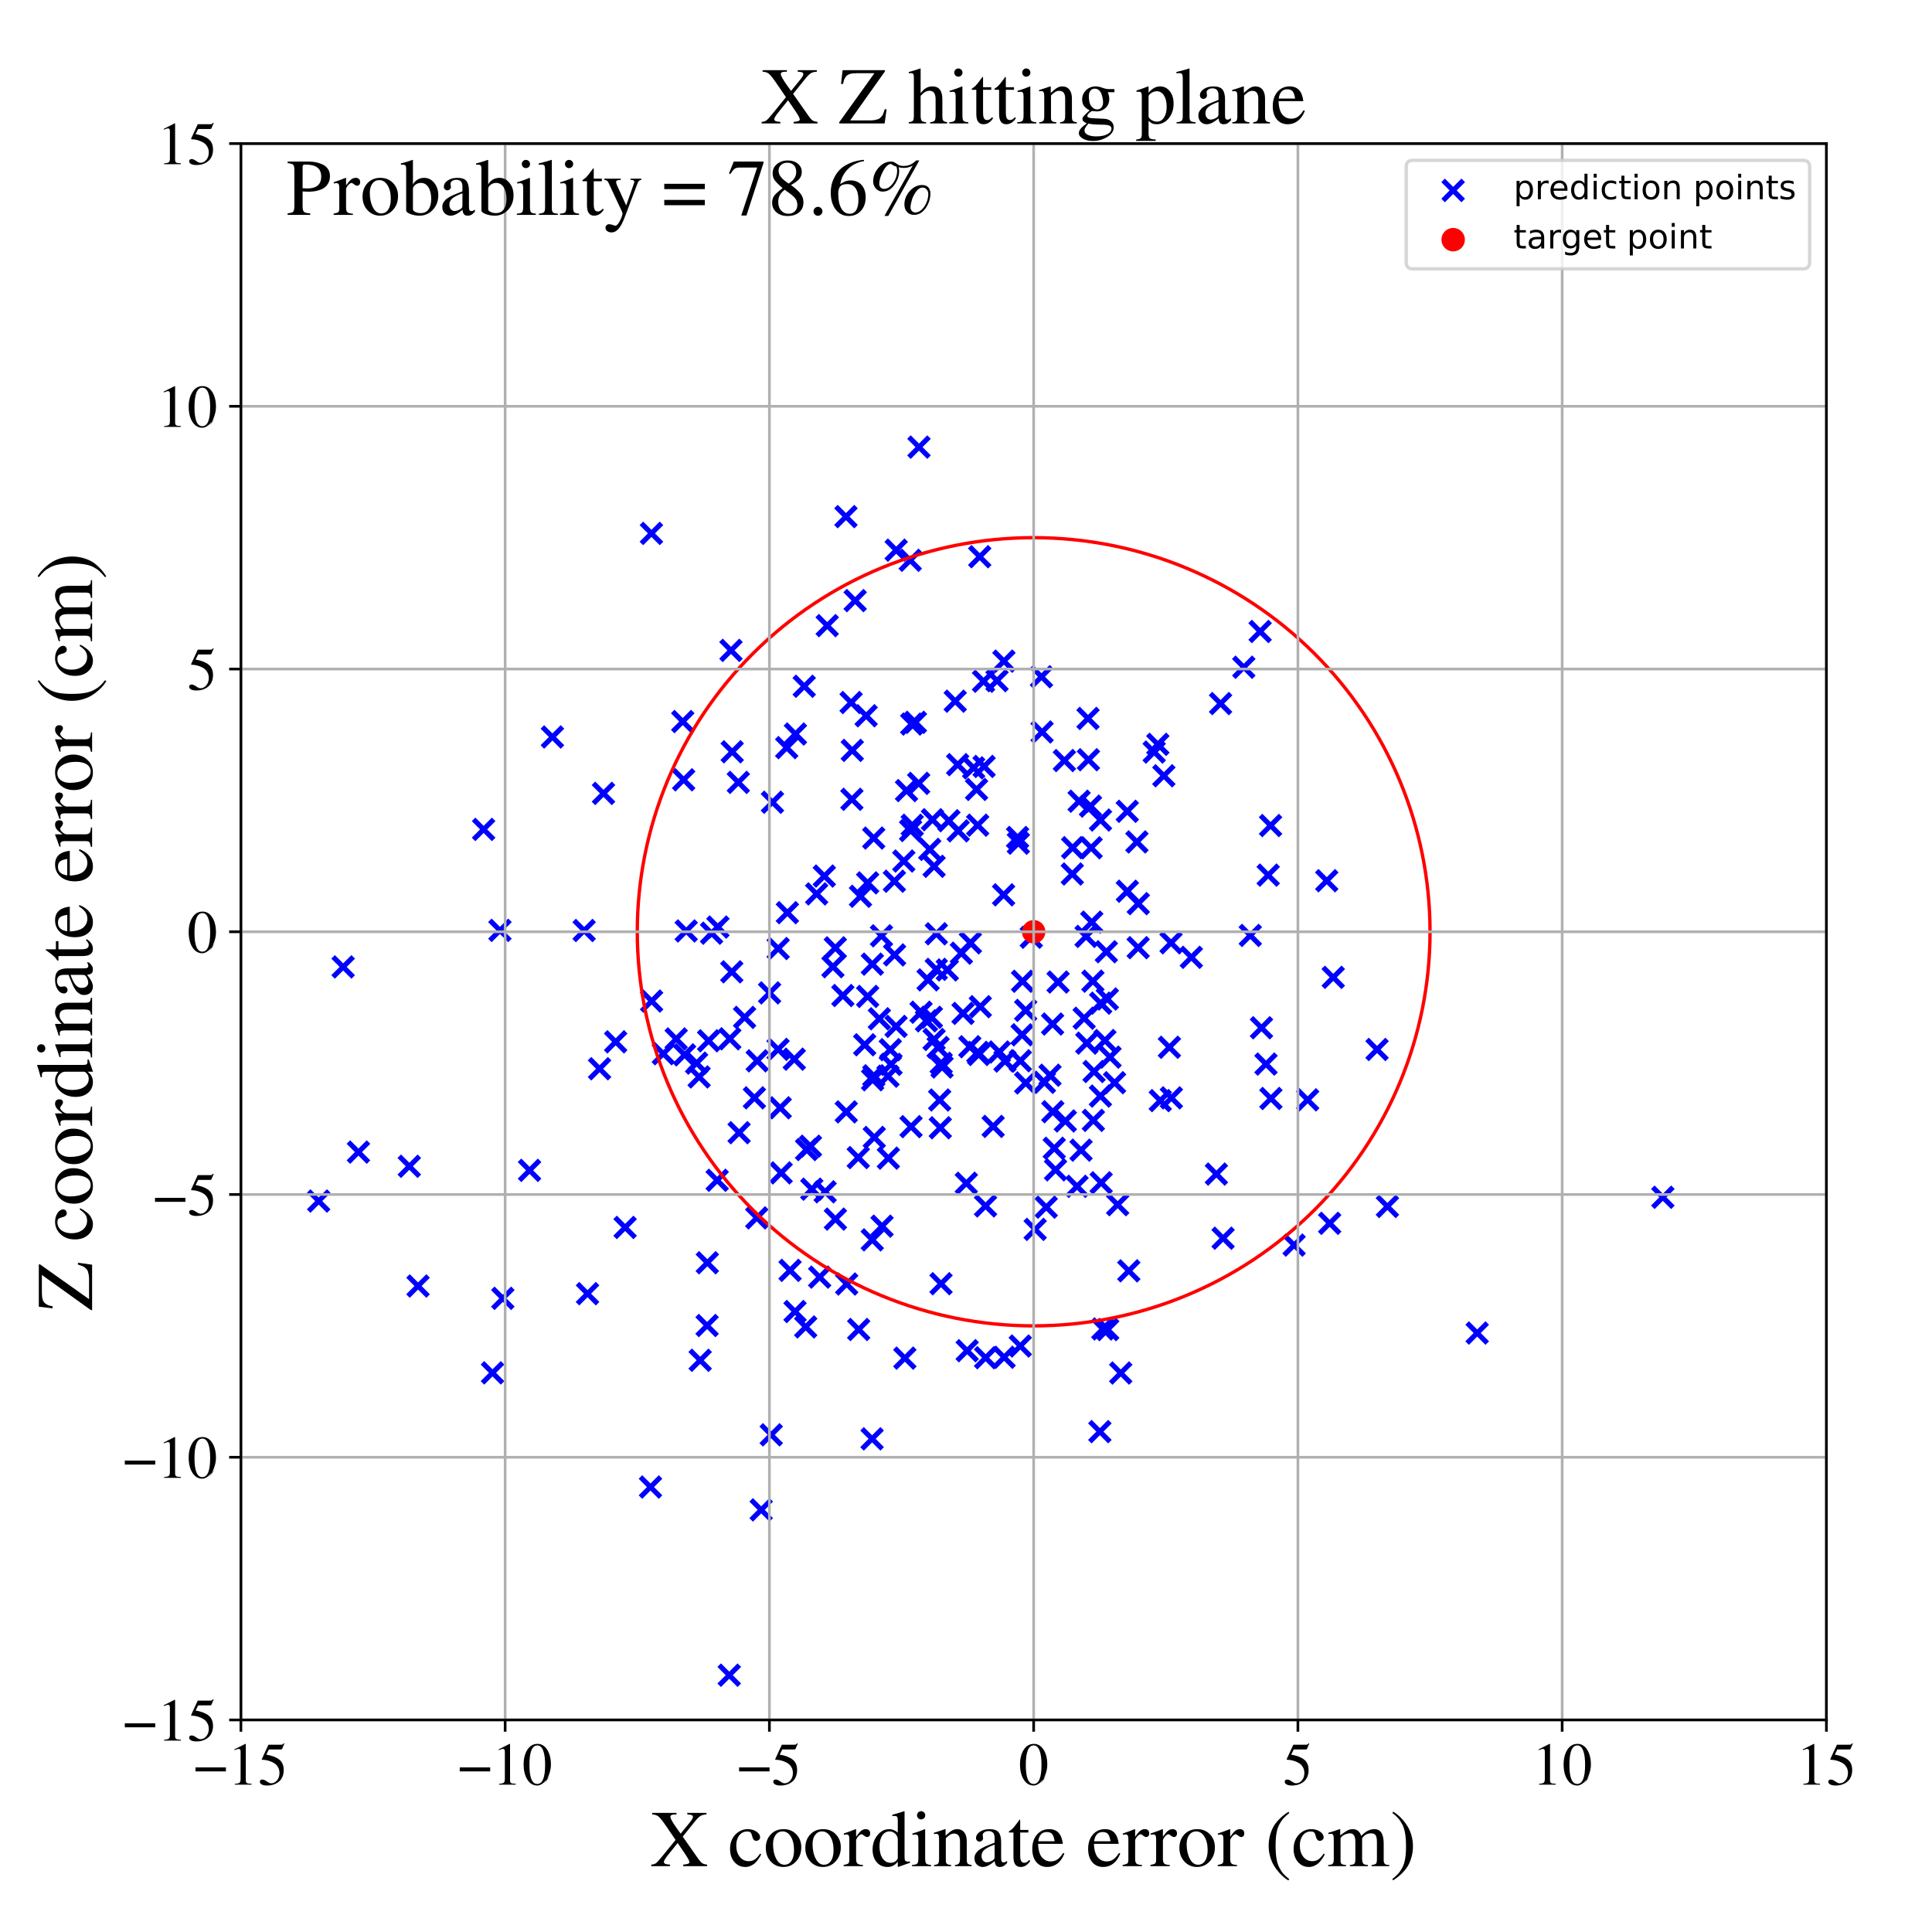 <?xml version="1.0" encoding="utf-8" standalone="no"?>
<!DOCTYPE svg PUBLIC "-//W3C//DTD SVG 1.1//EN"
  "http://www.w3.org/Graphics/SVG/1.1/DTD/svg11.dtd">
<!-- Created with matplotlib (https://matplotlib.org/) -->
<svg height="576pt" version="1.1" viewBox="0 0 576 576" width="576pt" xmlns="http://www.w3.org/2000/svg" xmlns:xlink="http://www.w3.org/1999/xlink">
 <defs>
  <style type="text/css">
*{stroke-linecap:butt;stroke-linejoin:round;}
  </style>
 </defs>
 <g id="figure_1">
  <g id="patch_1">
   <path d="M 0 576 
L 576 576 
L 576 0 
L 0 0 
z
" style="fill:#ffffff;"/>
  </g>
  <g id="axes_1">
   <g id="patch_2">
    <path d="M 71.822 512.784 
L 544.52 512.784 
L 544.52 42.802 
L 71.822 42.802 
z
" style="fill:#ffffff;"/>
   </g>
   <g id="PathCollection_1">
    <defs>
     <path d="M -3 3 
L 3 -3 
M -3 -3 
L 3 3 
" id="m4f30c7feb4" style="stroke:#0000ff;stroke-width:1.5;"/>
    </defs>
    <g clip-path="url(#peceae11355)">
     <use style="fill:#0000ff;stroke:#0000ff;stroke-width:1.5;" x="218.297" xlink:href="#m4f30c7feb4" y="224.135"/>
     <use style="fill:#0000ff;stroke:#0000ff;stroke-width:1.5;" x="265.647" xlink:href="#m4f30c7feb4" y="317.324"/>
     <use style="fill:#0000ff;stroke:#0000ff;stroke-width:1.5;" x="396.424" xlink:href="#m4f30c7feb4" y="364.717"/>
     <use style="fill:#0000ff;stroke:#0000ff;stroke-width:1.5;" x="229.445" xlink:href="#m4f30c7feb4" y="296.021"/>
     <use style="fill:#0000ff;stroke:#0000ff;stroke-width:1.5;" x="336.105" xlink:href="#m4f30c7feb4" y="265.711"/>
     <use style="fill:#0000ff;stroke:#0000ff;stroke-width:1.5;" x="266.648" xlink:href="#m4f30c7feb4" y="262.722"/>
     <use style="fill:#0000ff;stroke:#0000ff;stroke-width:1.5;" x="258.676" xlink:href="#m4f30c7feb4" y="263.216"/>
     <use style="fill:#0000ff;stroke:#0000ff;stroke-width:1.5;" x="178.753" xlink:href="#m4f30c7feb4" y="318.628"/>
     <use style="fill:#0000ff;stroke:#0000ff;stroke-width:1.5;" x="280.337" xlink:href="#m4f30c7feb4" y="336.225"/>
     <use style="fill:#0000ff;stroke:#0000ff;stroke-width:1.5;" x="344.108" xlink:href="#m4f30c7feb4" y="224.218"/>
     <use style="fill:#0000ff;stroke:#0000ff;stroke-width:1.5;" x="279.141" xlink:href="#m4f30c7feb4" y="288.994"/>
     <use style="fill:#0000ff;stroke:#0000ff;stroke-width:1.5;" x="175.162" xlink:href="#m4f30c7feb4" y="385.691"/>
     <use style="fill:#0000ff;stroke:#0000ff;stroke-width:1.5;" x="273.986" xlink:href="#m4f30c7feb4" y="133.301"/>
     <use style="fill:#0000ff;stroke:#0000ff;stroke-width:1.5;" x="325.828" xlink:href="#m4f30c7feb4" y="292.52"/>
     <use style="fill:#0000ff;stroke:#0000ff;stroke-width:1.5;" x="304.202" xlink:href="#m4f30c7feb4" y="316.257"/>
     <use style="fill:#0000ff;stroke:#0000ff;stroke-width:1.5;" x="258.23" xlink:href="#m4f30c7feb4" y="213.395"/>
     <use style="fill:#0000ff;stroke:#0000ff;stroke-width:1.5;" x="332.291" xlink:href="#m4f30c7feb4" y="322.795"/>
     <use style="fill:#0000ff;stroke:#0000ff;stroke-width:1.5;" x="271.977" xlink:href="#m4f30c7feb4" y="246.044"/>
     <use style="fill:#0000ff;stroke:#0000ff;stroke-width:1.5;" x="257.793" xlink:href="#m4f30c7feb4" y="311.486"/>
     <use style="fill:#0000ff;stroke:#0000ff;stroke-width:1.5;" x="260.081" xlink:href="#m4f30c7feb4" y="287.448"/>
     <use style="fill:#0000ff;stroke:#0000ff;stroke-width:1.5;" x="297.917" xlink:href="#m4f30c7feb4" y="313.636"/>
     <use style="fill:#0000ff;stroke:#0000ff;stroke-width:1.5;" x="311.924" xlink:href="#m4f30c7feb4" y="359.9"/>
     <use style="fill:#0000ff;stroke:#0000ff;stroke-width:1.5;" x="291.779" xlink:href="#m4f30c7feb4" y="314.377"/>
     <use style="fill:#0000ff;stroke:#0000ff;stroke-width:1.5;" x="267.188" xlink:href="#m4f30c7feb4" y="164.024"/>
     <use style="fill:#0000ff;stroke:#0000ff;stroke-width:1.5;" x="95.014" xlink:href="#m4f30c7feb4" y="358.076"/>
     <use style="fill:#0000ff;stroke:#0000ff;stroke-width:1.5;" x="240.464" xlink:href="#m4f30c7feb4" y="342.729"/>
     <use style="fill:#0000ff;stroke:#0000ff;stroke-width:1.5;" x="334.131" xlink:href="#m4f30c7feb4" y="409.346"/>
     <use style="fill:#0000ff;stroke:#0000ff;stroke-width:1.5;" x="241.632" xlink:href="#m4f30c7feb4" y="341.728"/>
     <use style="fill:#0000ff;stroke:#0000ff;stroke-width:1.5;" x="285.507" xlink:href="#m4f30c7feb4" y="227.965"/>
     <use style="fill:#0000ff;stroke:#0000ff;stroke-width:1.5;" x="231.978" xlink:href="#m4f30c7feb4" y="312.854"/>
     <use style="fill:#0000ff;stroke:#0000ff;stroke-width:1.5;" x="234.551" xlink:href="#m4f30c7feb4" y="222.899"/>
     <use style="fill:#0000ff;stroke:#0000ff;stroke-width:1.5;" x="297.249" xlink:href="#m4f30c7feb4" y="202.931"/>
     <use style="fill:#0000ff;stroke:#0000ff;stroke-width:1.5;" x="260.491" xlink:href="#m4f30c7feb4" y="249.86"/>
     <use style="fill:#0000ff;stroke:#0000ff;stroke-width:1.5;" x="329.846" xlink:href="#m4f30c7feb4" y="283.752"/>
     <use style="fill:#0000ff;stroke:#0000ff;stroke-width:1.5;" x="239.77" xlink:href="#m4f30c7feb4" y="204.606"/>
     <use style="fill:#0000ff;stroke:#0000ff;stroke-width:1.5;" x="317.338" xlink:href="#m4f30c7feb4" y="226.745"/>
     <use style="fill:#0000ff;stroke:#0000ff;stroke-width:1.5;" x="280.868" xlink:href="#m4f30c7feb4" y="318.122"/>
     <use style="fill:#0000ff;stroke:#0000ff;stroke-width:1.5;" x="271.613" xlink:href="#m4f30c7feb4" y="335.894"/>
     <use style="fill:#0000ff;stroke:#0000ff;stroke-width:1.5;" x="252.213" xlink:href="#m4f30c7feb4" y="154.024"/>
     <use style="fill:#0000ff;stroke:#0000ff;stroke-width:1.5;" x="232.611" xlink:href="#m4f30c7feb4" y="330.28"/>
     <use style="fill:#0000ff;stroke:#0000ff;stroke-width:1.5;" x="328.146" xlink:href="#m4f30c7feb4" y="299.081"/>
     <use style="fill:#0000ff;stroke:#0000ff;stroke-width:1.5;" x="277.999" xlink:href="#m4f30c7feb4" y="244.389"/>
     <use style="fill:#0000ff;stroke:#0000ff;stroke-width:1.5;" x="293.391" xlink:href="#m4f30c7feb4" y="228.502"/>
     <use style="fill:#0000ff;stroke:#0000ff;stroke-width:1.5;" x="278.487" xlink:href="#m4f30c7feb4" y="258.279"/>
     <use style="fill:#0000ff;stroke:#0000ff;stroke-width:1.5;" x="232.006" xlink:href="#m4f30c7feb4" y="282.791"/>
     <use style="fill:#0000ff;stroke:#0000ff;stroke-width:1.5;" x="244.37" xlink:href="#m4f30c7feb4" y="380.756"/>
     <use style="fill:#0000ff;stroke:#0000ff;stroke-width:1.5;" x="213.819" xlink:href="#m4f30c7feb4" y="351.888"/>
     <use style="fill:#0000ff;stroke:#0000ff;stroke-width:1.5;" x="280.55" xlink:href="#m4f30c7feb4" y="382.724"/>
     <use style="fill:#0000ff;stroke:#0000ff;stroke-width:1.5;" x="252.426" xlink:href="#m4f30c7feb4" y="382.813"/>
     <use style="fill:#0000ff;stroke:#0000ff;stroke-width:1.5;" x="288.093" xlink:href="#m4f30c7feb4" y="352.763"/>
     <use style="fill:#0000ff;stroke:#0000ff;stroke-width:1.5;" x="252.306" xlink:href="#m4f30c7feb4" y="331.496"/>
     <use style="fill:#0000ff;stroke:#0000ff;stroke-width:1.5;" x="325.111" xlink:href="#m4f30c7feb4" y="240.337"/>
     <use style="fill:#0000ff;stroke:#0000ff;stroke-width:1.5;" x="292.09" xlink:href="#m4f30c7feb4" y="165.979"/>
     <use style="fill:#0000ff;stroke:#0000ff;stroke-width:1.5;" x="224.912" xlink:href="#m4f30c7feb4" y="327.3"/>
     <use style="fill:#0000ff;stroke:#0000ff;stroke-width:1.5;" x="305.799" xlink:href="#m4f30c7feb4" y="322.865"/>
     <use style="fill:#0000ff;stroke:#0000ff;stroke-width:1.5;" x="255.884" xlink:href="#m4f30c7feb4" y="345.116"/>
     <use style="fill:#0000ff;stroke:#0000ff;stroke-width:1.5;" x="364.649" xlink:href="#m4f30c7feb4" y="369.156"/>
     <use style="fill:#0000ff;stroke:#0000ff;stroke-width:1.5;" x="204.581" xlink:href="#m4f30c7feb4" y="277.554"/>
     <use style="fill:#0000ff;stroke:#0000ff;stroke-width:1.5;" x="217.933" xlink:href="#m4f30c7feb4" y="193.905"/>
     <use style="fill:#0000ff;stroke:#0000ff;stroke-width:1.5;" x="362.648" xlink:href="#m4f30c7feb4" y="350.036"/>
     <use style="fill:#0000ff;stroke:#0000ff;stroke-width:1.5;" x="274.598" xlink:href="#m4f30c7feb4" y="301.778"/>
     <use style="fill:#0000ff;stroke:#0000ff;stroke-width:1.5;" x="345.191" xlink:href="#m4f30c7feb4" y="221.915"/>
     <use style="fill:#0000ff;stroke:#0000ff;stroke-width:1.5;" x="339.367" xlink:href="#m4f30c7feb4" y="269.406"/>
     <use style="fill:#0000ff;stroke:#0000ff;stroke-width:1.5;" x="267.154" xlink:href="#m4f30c7feb4" y="306.01"/>
     <use style="fill:#0000ff;stroke:#0000ff;stroke-width:1.5;" x="317.612" xlink:href="#m4f30c7feb4" y="334.203"/>
     <use style="fill:#0000ff;stroke:#0000ff;stroke-width:1.5;" x="157.88" xlink:href="#m4f30c7feb4" y="348.928"/>
     <use style="fill:#0000ff;stroke:#0000ff;stroke-width:1.5;" x="321.1" xlink:href="#m4f30c7feb4" y="353.686"/>
     <use style="fill:#0000ff;stroke:#0000ff;stroke-width:1.5;" x="197.757" xlink:href="#m4f30c7feb4" y="314.151"/>
     <use style="fill:#0000ff;stroke:#0000ff;stroke-width:1.5;" x="277.188" xlink:href="#m4f30c7feb4" y="253.235"/>
     <use style="fill:#0000ff;stroke:#0000ff;stroke-width:1.5;" x="230.297" xlink:href="#m4f30c7feb4" y="239.181"/>
     <use style="fill:#0000ff;stroke:#0000ff;stroke-width:1.5;" x="201.592" xlink:href="#m4f30c7feb4" y="309.746"/>
     <use style="fill:#0000ff;stroke:#0000ff;stroke-width:1.5;" x="269.457" xlink:href="#m4f30c7feb4" y="256.708"/>
     <use style="fill:#0000ff;stroke:#0000ff;stroke-width:1.5;" x="330.251" xlink:href="#m4f30c7feb4" y="396.392"/>
     <use style="fill:#0000ff;stroke:#0000ff;stroke-width:1.5;" x="293.826" xlink:href="#m4f30c7feb4" y="359.534"/>
     <use style="fill:#0000ff;stroke:#0000ff;stroke-width:1.5;" x="333.213" xlink:href="#m4f30c7feb4" y="359.159"/>
     <use style="fill:#0000ff;stroke:#0000ff;stroke-width:1.5;" x="225.748" xlink:href="#m4f30c7feb4" y="316.274"/>
     <use style="fill:#0000ff;stroke:#0000ff;stroke-width:1.5;" x="299.36" xlink:href="#m4f30c7feb4" y="404.648"/>
     <use style="fill:#0000ff;stroke:#0000ff;stroke-width:1.5;" x="179.924" xlink:href="#m4f30c7feb4" y="236.535"/>
     <use style="fill:#0000ff;stroke:#0000ff;stroke-width:1.5;" x="299.209" xlink:href="#m4f30c7feb4" y="266.783"/>
     <use style="fill:#0000ff;stroke:#0000ff;stroke-width:1.5;" x="220.353" xlink:href="#m4f30c7feb4" y="337.701"/>
     <use style="fill:#0000ff;stroke:#0000ff;stroke-width:1.5;" x="323.799" xlink:href="#m4f30c7feb4" y="279.177"/>
     <use style="fill:#0000ff;stroke:#0000ff;stroke-width:1.5;" x="256.011" xlink:href="#m4f30c7feb4" y="396.368"/>
     <use style="fill:#0000ff;stroke:#0000ff;stroke-width:1.5;" x="287.108" xlink:href="#m4f30c7feb4" y="302.128"/>
     <use style="fill:#0000ff;stroke:#0000ff;stroke-width:1.5;" x="325.304" xlink:href="#m4f30c7feb4" y="252.76"/>
     <use style="fill:#0000ff;stroke:#0000ff;stroke-width:1.5;" x="299.301" xlink:href="#m4f30c7feb4" y="197.111"/>
     <use style="fill:#0000ff;stroke:#0000ff;stroke-width:1.5;" x="310.683" xlink:href="#m4f30c7feb4" y="218.228"/>
     <use style="fill:#0000ff;stroke:#0000ff;stroke-width:1.5;" x="291.483" xlink:href="#m4f30c7feb4" y="246.017"/>
     <use style="fill:#0000ff;stroke:#0000ff;stroke-width:1.5;" x="251.288" xlink:href="#m4f30c7feb4" y="296.805"/>
     <use style="fill:#0000ff;stroke:#0000ff;stroke-width:1.5;" x="376.091" xlink:href="#m4f30c7feb4" y="306.416"/>
     <use style="fill:#0000ff;stroke:#0000ff;stroke-width:1.5;" x="243.478" xlink:href="#m4f30c7feb4" y="266.504"/>
     <use style="fill:#0000ff;stroke:#0000ff;stroke-width:1.5;" x="273.888" xlink:href="#m4f30c7feb4" y="233.547"/>
     <use style="fill:#0000ff;stroke:#0000ff;stroke-width:1.5;" x="324.377" xlink:href="#m4f30c7feb4" y="214.194"/>
     <use style="fill:#0000ff;stroke:#0000ff;stroke-width:1.5;" x="338.958" xlink:href="#m4f30c7feb4" y="251.014"/>
     <use style="fill:#0000ff;stroke:#0000ff;stroke-width:1.5;" x="144.186" xlink:href="#m4f30c7feb4" y="247.278"/>
     <use style="fill:#0000ff;stroke:#0000ff;stroke-width:1.5;" x="327.911" xlink:href="#m4f30c7feb4" y="426.821"/>
     <use style="fill:#0000ff;stroke:#0000ff;stroke-width:1.5;" x="307.462" xlink:href="#m4f30c7feb4" y="279.43"/>
     <use style="fill:#0000ff;stroke:#0000ff;stroke-width:1.5;" x="310.501" xlink:href="#m4f30c7feb4" y="201.767"/>
     <use style="fill:#0000ff;stroke:#0000ff;stroke-width:1.5;" x="370.82" xlink:href="#m4f30c7feb4" y="198.929"/>
     <use style="fill:#0000ff;stroke:#0000ff;stroke-width:1.5;" x="291.534" xlink:href="#m4f30c7feb4" y="313.747"/>
     <use style="fill:#0000ff;stroke:#0000ff;stroke-width:1.5;" x="236.806" xlink:href="#m4f30c7feb4" y="315.781"/>
     <use style="fill:#0000ff;stroke:#0000ff;stroke-width:1.5;" x="313.817" xlink:href="#m4f30c7feb4" y="305.302"/>
     <use style="fill:#0000ff;stroke:#0000ff;stroke-width:1.5;" x="262.971" xlink:href="#m4f30c7feb4" y="365.566"/>
     <use style="fill:#0000ff;stroke:#0000ff;stroke-width:1.5;" x="262.173" xlink:href="#m4f30c7feb4" y="303.735"/>
     <use style="fill:#0000ff;stroke:#0000ff;stroke-width:1.5;" x="290.28" xlink:href="#m4f30c7feb4" y="228.925"/>
     <use style="fill:#0000ff;stroke:#0000ff;stroke-width:1.5;" x="303.609" xlink:href="#m4f30c7feb4" y="251.39"/>
     <use style="fill:#0000ff;stroke:#0000ff;stroke-width:1.5;" x="315.455" xlink:href="#m4f30c7feb4" y="292.783"/>
     <use style="fill:#0000ff;stroke:#0000ff;stroke-width:1.5;" x="389.861" xlink:href="#m4f30c7feb4" y="327.901"/>
     <use style="fill:#0000ff;stroke:#0000ff;stroke-width:1.5;" x="102.306" xlink:href="#m4f30c7feb4" y="288.276"/>
     <use style="fill:#0000ff;stroke:#0000ff;stroke-width:1.5;" x="377.437" xlink:href="#m4f30c7feb4" y="317.24"/>
     <use style="fill:#0000ff;stroke:#0000ff;stroke-width:1.5;" x="225.618" xlink:href="#m4f30c7feb4" y="363.092"/>
     <use style="fill:#0000ff;stroke:#0000ff;stroke-width:1.5;" x="289.306" xlink:href="#m4f30c7feb4" y="281.099"/>
     <use style="fill:#0000ff;stroke:#0000ff;stroke-width:1.5;" x="234.75" xlink:href="#m4f30c7feb4" y="272.103"/>
     <use style="fill:#0000ff;stroke:#0000ff;stroke-width:1.5;" x="328.098" xlink:href="#m4f30c7feb4" y="244.486"/>
     <use style="fill:#0000ff;stroke:#0000ff;stroke-width:1.5;" x="395.552" xlink:href="#m4f30c7feb4" y="262.579"/>
     <use style="fill:#0000ff;stroke:#0000ff;stroke-width:1.5;" x="348.642" xlink:href="#m4f30c7feb4" y="312.232"/>
     <use style="fill:#0000ff;stroke:#0000ff;stroke-width:1.5;" x="308.621" xlink:href="#m4f30c7feb4" y="366.525"/>
     <use style="fill:#0000ff;stroke:#0000ff;stroke-width:1.5;" x="336.536" xlink:href="#m4f30c7feb4" y="378.882"/>
     <use style="fill:#0000ff;stroke:#0000ff;stroke-width:1.5;" x="265.429" xlink:href="#m4f30c7feb4" y="312.946"/>
     <use style="fill:#0000ff;stroke:#0000ff;stroke-width:1.5;" x="203.556" xlink:href="#m4f30c7feb4" y="215.121"/>
     <use style="fill:#0000ff;stroke:#0000ff;stroke-width:1.5;" x="106.864" xlink:href="#m4f30c7feb4" y="343.478"/>
     <use style="fill:#0000ff;stroke:#0000ff;stroke-width:1.5;" x="260.159" xlink:href="#m4f30c7feb4" y="321.915"/>
     <use style="fill:#0000ff;stroke:#0000ff;stroke-width:1.5;" x="276.697" xlink:href="#m4f30c7feb4" y="292.136"/>
     <use style="fill:#0000ff;stroke:#0000ff;stroke-width:1.5;" x="226.941" xlink:href="#m4f30c7feb4" y="450.144"/>
     <use style="fill:#0000ff;stroke:#0000ff;stroke-width:1.5;" x="245.758" xlink:href="#m4f30c7feb4" y="261.186"/>
     <use style="fill:#0000ff;stroke:#0000ff;stroke-width:1.5;" x="237.149" xlink:href="#m4f30c7feb4" y="218.837"/>
     <use style="fill:#0000ff;stroke:#0000ff;stroke-width:1.5;" x="319.693" xlink:href="#m4f30c7feb4" y="260.573"/>
     <use style="fill:#0000ff;stroke:#0000ff;stroke-width:1.5;" x="372.757" xlink:href="#m4f30c7feb4" y="278.89"/>
     <use style="fill:#0000ff;stroke:#0000ff;stroke-width:1.5;" x="212.141" xlink:href="#m4f30c7feb4" y="278.218"/>
     <use style="fill:#0000ff;stroke:#0000ff;stroke-width:1.5;" x="349.232" xlink:href="#m4f30c7feb4" y="327.311"/>
     <use style="fill:#0000ff;stroke:#0000ff;stroke-width:1.5;" x="220.124" xlink:href="#m4f30c7feb4" y="233.256"/>
     <use style="fill:#0000ff;stroke:#0000ff;stroke-width:1.5;" x="211.263" xlink:href="#m4f30c7feb4" y="310.298"/>
     <use style="fill:#0000ff;stroke:#0000ff;stroke-width:1.5;" x="279.16" xlink:href="#m4f30c7feb4" y="278.397"/>
     <use style="fill:#0000ff;stroke:#0000ff;stroke-width:1.5;" x="319.793" xlink:href="#m4f30c7feb4" y="252.724"/>
     <use style="fill:#0000ff;stroke:#0000ff;stroke-width:1.5;" x="242.031" xlink:href="#m4f30c7feb4" y="354.531"/>
     <use style="fill:#0000ff;stroke:#0000ff;stroke-width:1.5;" x="246.005" xlink:href="#m4f30c7feb4" y="355.32"/>
     <use style="fill:#0000ff;stroke:#0000ff;stroke-width:1.5;" x="258.678" xlink:href="#m4f30c7feb4" y="297.072"/>
     <use style="fill:#0000ff;stroke:#0000ff;stroke-width:1.5;" x="278.488" xlink:href="#m4f30c7feb4" y="309.91"/>
     <use style="fill:#0000ff;stroke:#0000ff;stroke-width:1.5;" x="264.852" xlink:href="#m4f30c7feb4" y="345.285"/>
     <use style="fill:#0000ff;stroke:#0000ff;stroke-width:1.5;" x="260.654" xlink:href="#m4f30c7feb4" y="339.106"/>
     <use style="fill:#0000ff;stroke:#0000ff;stroke-width:1.5;" x="271.484" xlink:href="#m4f30c7feb4" y="247.614"/>
     <use style="fill:#0000ff;stroke:#0000ff;stroke-width:1.5;" x="204.102" xlink:href="#m4f30c7feb4" y="314.496"/>
     <use style="fill:#0000ff;stroke:#0000ff;stroke-width:1.5;" x="304.184" xlink:href="#m4f30c7feb4" y="401.301"/>
     <use style="fill:#0000ff;stroke:#0000ff;stroke-width:1.5;" x="277.681" xlink:href="#m4f30c7feb4" y="303.292"/>
     <use style="fill:#0000ff;stroke:#0000ff;stroke-width:1.5;" x="345.92" xlink:href="#m4f30c7feb4" y="328.135"/>
     <use style="fill:#0000ff;stroke:#0000ff;stroke-width:1.5;" x="328.782" xlink:href="#m4f30c7feb4" y="396.209"/>
     <use style="fill:#0000ff;stroke:#0000ff;stroke-width:1.5;" x="174.162" xlink:href="#m4f30c7feb4" y="277.419"/>
     <use style="fill:#0000ff;stroke:#0000ff;stroke-width:1.5;" x="203.823" xlink:href="#m4f30c7feb4" y="232.491"/>
     <use style="fill:#0000ff;stroke:#0000ff;stroke-width:1.5;" x="214.036" xlink:href="#m4f30c7feb4" y="276.385"/>
     <use style="fill:#0000ff;stroke:#0000ff;stroke-width:1.5;" x="235.545" xlink:href="#m4f30c7feb4" y="378.74"/>
     <use style="fill:#0000ff;stroke:#0000ff;stroke-width:1.5;" x="186.37" xlink:href="#m4f30c7feb4" y="365.947"/>
     <use style="fill:#0000ff;stroke:#0000ff;stroke-width:1.5;" x="349.129" xlink:href="#m4f30c7feb4" y="281.085"/>
     <use style="fill:#0000ff;stroke:#0000ff;stroke-width:1.5;" x="304.721" xlink:href="#m4f30c7feb4" y="308.515"/>
     <use style="fill:#0000ff;stroke:#0000ff;stroke-width:1.5;" x="260.005" xlink:href="#m4f30c7feb4" y="428.972"/>
     <use style="fill:#0000ff;stroke:#0000ff;stroke-width:1.5;" x="146.837" xlink:href="#m4f30c7feb4" y="409.296"/>
     <use style="fill:#0000ff;stroke:#0000ff;stroke-width:1.5;" x="299.617" xlink:href="#m4f30c7feb4" y="316.344"/>
     <use style="fill:#0000ff;stroke:#0000ff;stroke-width:1.5;" x="193.937" xlink:href="#m4f30c7feb4" y="443.343"/>
     <use style="fill:#0000ff;stroke:#0000ff;stroke-width:1.5;" x="271.371" xlink:href="#m4f30c7feb4" y="167.041"/>
     <use style="fill:#0000ff;stroke:#0000ff;stroke-width:1.5;" x="122.031" xlink:href="#m4f30c7feb4" y="347.712"/>
     <use style="fill:#0000ff;stroke:#0000ff;stroke-width:1.5;" x="183.554" xlink:href="#m4f30c7feb4" y="310.604"/>
     <use style="fill:#0000ff;stroke:#0000ff;stroke-width:1.5;" x="325.495" xlink:href="#m4f30c7feb4" y="274.92"/>
     <use style="fill:#0000ff;stroke:#0000ff;stroke-width:1.5;" x="280.6" xlink:href="#m4f30c7feb4" y="317"/>
     <use style="fill:#0000ff;stroke:#0000ff;stroke-width:1.5;" x="280.146" xlink:href="#m4f30c7feb4" y="327.952"/>
     <use style="fill:#0000ff;stroke:#0000ff;stroke-width:1.5;" x="330.135" xlink:href="#m4f30c7feb4" y="297.838"/>
     <use style="fill:#0000ff;stroke:#0000ff;stroke-width:1.5;" x="207.683" xlink:href="#m4f30c7feb4" y="316.958"/>
     <use style="fill:#0000ff;stroke:#0000ff;stroke-width:1.5;" x="495.76" xlink:href="#m4f30c7feb4" y="356.953"/>
     <use style="fill:#0000ff;stroke:#0000ff;stroke-width:1.5;" x="330.944" xlink:href="#m4f30c7feb4" y="315.172"/>
     <use style="fill:#0000ff;stroke:#0000ff;stroke-width:1.5;" x="284.789" xlink:href="#m4f30c7feb4" y="209.05"/>
     <use style="fill:#0000ff;stroke:#0000ff;stroke-width:1.5;" x="303.379" xlink:href="#m4f30c7feb4" y="249.679"/>
     <use style="fill:#0000ff;stroke:#0000ff;stroke-width:1.5;" x="328.295" xlink:href="#m4f30c7feb4" y="352.628"/>
     <use style="fill:#0000ff;stroke:#0000ff;stroke-width:1.5;" x="292.266" xlink:href="#m4f30c7feb4" y="300.128"/>
     <use style="fill:#0000ff;stroke:#0000ff;stroke-width:1.5;" x="378.093" xlink:href="#m4f30c7feb4" y="260.905"/>
     <use style="fill:#0000ff;stroke:#0000ff;stroke-width:1.5;" x="270.267" xlink:href="#m4f30c7feb4" y="235.7"/>
     <use style="fill:#0000ff;stroke:#0000ff;stroke-width:1.5;" x="232.892" xlink:href="#m4f30c7feb4" y="349.681"/>
     <use style="fill:#0000ff;stroke:#0000ff;stroke-width:1.5;" x="286.624" xlink:href="#m4f30c7feb4" y="284.184"/>
     <use style="fill:#0000ff;stroke:#0000ff;stroke-width:1.5;" x="296.098" xlink:href="#m4f30c7feb4" y="335.823"/>
     <use style="fill:#0000ff;stroke:#0000ff;stroke-width:1.5;" x="240.208" xlink:href="#m4f30c7feb4" y="395.608"/>
     <use style="fill:#0000ff;stroke:#0000ff;stroke-width:1.5;" x="246.622" xlink:href="#m4f30c7feb4" y="186.521"/>
     <use style="fill:#0000ff;stroke:#0000ff;stroke-width:1.5;" x="385.817" xlink:href="#m4f30c7feb4" y="371.21"/>
     <use style="fill:#0000ff;stroke:#0000ff;stroke-width:1.5;" x="264.728" xlink:href="#m4f30c7feb4" y="320.848"/>
     <use style="fill:#0000ff;stroke:#0000ff;stroke-width:1.5;" x="293.231" xlink:href="#m4f30c7feb4" y="203.107"/>
     <use style="fill:#0000ff;stroke:#0000ff;stroke-width:1.5;" x="149.047" xlink:href="#m4f30c7feb4" y="277.382"/>
     <use style="fill:#0000ff;stroke:#0000ff;stroke-width:1.5;" x="237.03" xlink:href="#m4f30c7feb4" y="391.018"/>
     <use style="fill:#0000ff;stroke:#0000ff;stroke-width:1.5;" x="254.097" xlink:href="#m4f30c7feb4" y="223.717"/>
     <use style="fill:#0000ff;stroke:#0000ff;stroke-width:1.5;" x="346.986" xlink:href="#m4f30c7feb4" y="231.285"/>
     <use style="fill:#0000ff;stroke:#0000ff;stroke-width:1.5;" x="254.957" xlink:href="#m4f30c7feb4" y="179.064"/>
     <use style="fill:#0000ff;stroke:#0000ff;stroke-width:1.5;" x="326.178" xlink:href="#m4f30c7feb4" y="319.452"/>
     <use style="fill:#0000ff;stroke:#0000ff;stroke-width:1.5;" x="249.039" xlink:href="#m4f30c7feb4" y="282.587"/>
     <use style="fill:#0000ff;stroke:#0000ff;stroke-width:1.5;" x="355.182" xlink:href="#m4f30c7feb4" y="285.41"/>
     <use style="fill:#0000ff;stroke:#0000ff;stroke-width:1.5;" x="282.427" xlink:href="#m4f30c7feb4" y="289.173"/>
     <use style="fill:#0000ff;stroke:#0000ff;stroke-width:1.5;" x="208.433" xlink:href="#m4f30c7feb4" y="321.074"/>
     <use style="fill:#0000ff;stroke:#0000ff;stroke-width:1.5;" x="248.328" xlink:href="#m4f30c7feb4" y="288.211"/>
     <use style="fill:#0000ff;stroke:#0000ff;stroke-width:1.5;" x="323.227" xlink:href="#m4f30c7feb4" y="303.57"/>
     <use style="fill:#0000ff;stroke:#0000ff;stroke-width:1.5;" x="375.693" xlink:href="#m4f30c7feb4" y="188.271"/>
     <use style="fill:#0000ff;stroke:#0000ff;stroke-width:1.5;" x="276.215" xlink:href="#m4f30c7feb4" y="304.34"/>
     <use style="fill:#0000ff;stroke:#0000ff;stroke-width:1.5;" x="313.887" xlink:href="#m4f30c7feb4" y="331.448"/>
     <use style="fill:#0000ff;stroke:#0000ff;stroke-width:1.5;" x="324.504" xlink:href="#m4f30c7feb4" y="226.506"/>
     <use style="fill:#0000ff;stroke:#0000ff;stroke-width:1.5;" x="313.042" xlink:href="#m4f30c7feb4" y="320.563"/>
     <use style="fill:#0000ff;stroke:#0000ff;stroke-width:1.5;" x="378.805" xlink:href="#m4f30c7feb4" y="246.128"/>
     <use style="fill:#0000ff;stroke:#0000ff;stroke-width:1.5;" x="285.672" xlink:href="#m4f30c7feb4" y="247.705"/>
     <use style="fill:#0000ff;stroke:#0000ff;stroke-width:1.5;" x="305.798" xlink:href="#m4f30c7feb4" y="301.225"/>
     <use style="fill:#0000ff;stroke:#0000ff;stroke-width:1.5;" x="271.81" xlink:href="#m4f30c7feb4" y="215.87"/>
     <use style="fill:#0000ff;stroke:#0000ff;stroke-width:1.5;" x="210.814" xlink:href="#m4f30c7feb4" y="395.184"/>
     <use style="fill:#0000ff;stroke:#0000ff;stroke-width:1.5;" x="260.061" xlink:href="#m4f30c7feb4" y="369.646"/>
     <use style="fill:#0000ff;stroke:#0000ff;stroke-width:1.5;" x="149.91" xlink:href="#m4f30c7feb4" y="387.078"/>
     <use style="fill:#0000ff;stroke:#0000ff;stroke-width:1.5;" x="311.383" xlink:href="#m4f30c7feb4" y="322.677"/>
     <use style="fill:#0000ff;stroke:#0000ff;stroke-width:1.5;" x="279.691" xlink:href="#m4f30c7feb4" y="312.284"/>
     <use style="fill:#0000ff;stroke:#0000ff;stroke-width:1.5;" x="363.895" xlink:href="#m4f30c7feb4" y="209.758"/>
     <use style="fill:#0000ff;stroke:#0000ff;stroke-width:1.5;" x="440.404" xlink:href="#m4f30c7feb4" y="397.426"/>
     <use style="fill:#0000ff;stroke:#0000ff;stroke-width:1.5;" x="289.131" xlink:href="#m4f30c7feb4" y="312.069"/>
     <use style="fill:#0000ff;stroke:#0000ff;stroke-width:1.5;" x="282.901" xlink:href="#m4f30c7feb4" y="244.689"/>
     <use style="fill:#0000ff;stroke:#0000ff;stroke-width:1.5;" x="124.634" xlink:href="#m4f30c7feb4" y="383.409"/>
     <use style="fill:#0000ff;stroke:#0000ff;stroke-width:1.5;" x="293.843" xlink:href="#m4f30c7feb4" y="404.786"/>
     <use style="fill:#0000ff;stroke:#0000ff;stroke-width:1.5;" x="325.973" xlink:href="#m4f30c7feb4" y="334.027"/>
     <use style="fill:#0000ff;stroke:#0000ff;stroke-width:1.5;" x="217.582" xlink:href="#m4f30c7feb4" y="309.705"/>
     <use style="fill:#0000ff;stroke:#0000ff;stroke-width:1.5;" x="397.488" xlink:href="#m4f30c7feb4" y="291.385"/>
     <use style="fill:#0000ff;stroke:#0000ff;stroke-width:1.5;" x="314.697" xlink:href="#m4f30c7feb4" y="348.77"/>
     <use style="fill:#0000ff;stroke:#0000ff;stroke-width:1.5;" x="336.085" xlink:href="#m4f30c7feb4" y="241.879"/>
     <use style="fill:#0000ff;stroke:#0000ff;stroke-width:1.5;" x="256.541" xlink:href="#m4f30c7feb4" y="267.218"/>
     <use style="fill:#0000ff;stroke:#0000ff;stroke-width:1.5;" x="329.411" xlink:href="#m4f30c7feb4" y="310.214"/>
     <use style="fill:#0000ff;stroke:#0000ff;stroke-width:1.5;" x="321.723" xlink:href="#m4f30c7feb4" y="238.869"/>
     <use style="fill:#0000ff;stroke:#0000ff;stroke-width:1.5;" x="253.746" xlink:href="#m4f30c7feb4" y="209.451"/>
     <use style="fill:#0000ff;stroke:#0000ff;stroke-width:1.5;" x="322.295" xlink:href="#m4f30c7feb4" y="342.906"/>
     <use style="fill:#0000ff;stroke:#0000ff;stroke-width:1.5;" x="413.639" xlink:href="#m4f30c7feb4" y="359.69"/>
     <use style="fill:#0000ff;stroke:#0000ff;stroke-width:1.5;" x="324.019" xlink:href="#m4f30c7feb4" y="310.994"/>
     <use style="fill:#0000ff;stroke:#0000ff;stroke-width:1.5;" x="272.915" xlink:href="#m4f30c7feb4" y="215.351"/>
     <use style="fill:#0000ff;stroke:#0000ff;stroke-width:1.5;" x="249.065" xlink:href="#m4f30c7feb4" y="363.461"/>
     <use style="fill:#0000ff;stroke:#0000ff;stroke-width:1.5;" x="210.88" xlink:href="#m4f30c7feb4" y="376.474"/>
     <use style="fill:#0000ff;stroke:#0000ff;stroke-width:1.5;" x="378.902" xlink:href="#m4f30c7feb4" y="327.499"/>
     <use style="fill:#0000ff;stroke:#0000ff;stroke-width:1.5;" x="266.708" xlink:href="#m4f30c7feb4" y="284.691"/>
     <use style="fill:#0000ff;stroke:#0000ff;stroke-width:1.5;" x="218.17" xlink:href="#m4f30c7feb4" y="289.737"/>
     <use style="fill:#0000ff;stroke:#0000ff;stroke-width:1.5;" x="217.416" xlink:href="#m4f30c7feb4" y="499.44"/>
     <use style="fill:#0000ff;stroke:#0000ff;stroke-width:1.5;" x="314.31" xlink:href="#m4f30c7feb4" y="342.34"/>
     <use style="fill:#0000ff;stroke:#0000ff;stroke-width:1.5;" x="328.077" xlink:href="#m4f30c7feb4" y="326.779"/>
     <use style="fill:#0000ff;stroke:#0000ff;stroke-width:1.5;" x="253.979" xlink:href="#m4f30c7feb4" y="238.301"/>
     <use style="fill:#0000ff;stroke:#0000ff;stroke-width:1.5;" x="339.333" xlink:href="#m4f30c7feb4" y="282.536"/>
     <use style="fill:#0000ff;stroke:#0000ff;stroke-width:1.5;" x="194.269" xlink:href="#m4f30c7feb4" y="298.454"/>
     <use style="fill:#0000ff;stroke:#0000ff;stroke-width:1.5;" x="194.221" xlink:href="#m4f30c7feb4" y="159.027"/>
     <use style="fill:#0000ff;stroke:#0000ff;stroke-width:1.5;" x="288.35" xlink:href="#m4f30c7feb4" y="402.691"/>
     <use style="fill:#0000ff;stroke:#0000ff;stroke-width:1.5;" x="269.768" xlink:href="#m4f30c7feb4" y="404.906"/>
     <use style="fill:#0000ff;stroke:#0000ff;stroke-width:1.5;" x="164.698" xlink:href="#m4f30c7feb4" y="219.718"/>
     <use style="fill:#0000ff;stroke:#0000ff;stroke-width:1.5;" x="260.515" xlink:href="#m4f30c7feb4" y="320.73"/>
     <use style="fill:#0000ff;stroke:#0000ff;stroke-width:1.5;" x="304.859" xlink:href="#m4f30c7feb4" y="292.549"/>
     <use style="fill:#0000ff;stroke:#0000ff;stroke-width:1.5;" x="208.748" xlink:href="#m4f30c7feb4" y="405.554"/>
     <use style="fill:#0000ff;stroke:#0000ff;stroke-width:1.5;" x="229.932" xlink:href="#m4f30c7feb4" y="427.773"/>
     <use style="fill:#0000ff;stroke:#0000ff;stroke-width:1.5;" x="410.55" xlink:href="#m4f30c7feb4" y="312.891"/>
     <use style="fill:#0000ff;stroke:#0000ff;stroke-width:1.5;" x="262.8" xlink:href="#m4f30c7feb4" y="279.002"/>
     <use style="fill:#0000ff;stroke:#0000ff;stroke-width:1.5;" x="291.152" xlink:href="#m4f30c7feb4" y="235.357"/>
     <use style="fill:#0000ff;stroke:#0000ff;stroke-width:1.5;" x="221.989" xlink:href="#m4f30c7feb4" y="303.316"/>
    </g>
   </g>
   <g id="PathCollection_2">
    <defs>
     <path d="M 0 3 
C 0.796 3 1.559 2.684 2.121 2.121 
C 2.684 1.559 3 0.796 3 0 
C 3 -0.796 2.684 -1.559 2.121 -2.121 
C 1.559 -2.684 0.796 -3 0 -3 
C -0.796 -3 -1.559 -2.684 -2.121 -2.121 
C -2.684 -1.559 -3 -0.796 -3 0 
C -3 0.796 -2.684 1.559 -2.121 2.121 
C -1.559 2.684 -0.796 3 0 3 
z
" id="m519edbfa86" style="stroke:#ff0000;"/>
    </defs>
    <g clip-path="url(#peceae11355)">
     <use style="fill:#ff0000;stroke:#ff0000;" x="308.171" xlink:href="#m519edbfa86" y="277.793"/>
    </g>
   </g>
   <g id="patch_3">
    <path clip-path="url(#peceae11355)" d="M 308.171 395.288 
C 339.511 395.288 369.572 382.908 391.733 360.875 
C 413.894 338.841 426.346 308.953 426.346 277.793 
C 426.346 246.633 413.894 216.745 391.733 194.711 
C 369.572 172.677 339.511 160.297 308.171 160.297 
C 276.831 160.297 246.77 172.677 224.609 194.711 
C 202.448 216.745 189.997 246.633 189.997 277.793 
C 189.997 308.953 202.448 338.841 224.609 360.875 
C 246.77 382.908 276.831 395.288 308.171 395.288 
z
" style="fill:none;stroke:#ff0000;stroke-linejoin:miter;"/>
   </g>
   <g id="matplotlib.axis_1">
    <g id="xtick_1">
     <g id="line2d_1">
      <path clip-path="url(#peceae11355)" d="M 71.822 512.784 
L 71.822 42.802 
" style="fill:none;stroke:#b0b0b0;stroke-linecap:square;stroke-width:0.8;"/>
     </g>
     <g id="line2d_2">
      <defs>
       <path d="M 0 0 
L 0 3.5 
" id="m28c132e035" style="stroke:#000000;stroke-width:0.8;"/>
      </defs>
      <g>
       <use style="stroke:#000000;stroke-width:0.8;" x="71.822" xlink:href="#m28c132e035" y="512.784"/>
      </g>
     </g>
     <g id="text_1">
      <!-- −15 -->
      <defs>
       <path d="M 3 22 
L 3 28.594 
L 53.406 28.594 
L 53.406 22 
z
" id="FreeSerif-8722"/>
       <path d="M 18.297 59.297 
Q 16.5 59.297 11.094 57.094 
L 11.094 58.5 
L 29.094 67.594 
L 29.906 67.406 
L 29.906 7.406 
Q 29.906 3.797 31.703 2.688 
Q 33.5 1.594 39.406 1.5 
L 39.406 0 
L 11.797 0 
L 11.797 1.5 
Q 17.406 1.703 19.344 3.141 
Q 21.297 4.594 21.297 9.297 
L 21.297 54.594 
Q 21.297 59.297 18.297 59.297 
z
" id="FreeSerif-49"/>
       <path d="M 35.703 19.406 
Q 35.703 24.703 33.344 28.797 
Q 31 32.906 27.641 35.156 
Q 24.297 37.406 20.141 38.844 
Q 16 40.297 12.953 40.75 
Q 9.906 41.203 7.594 41.203 
Q 6.406 41.203 6.406 42 
Q 6.406 42.297 6.5 42.5 
L 17.406 66.203 
L 38.297 66.203 
Q 39.906 66.203 40.844 66.703 
Q 41.797 67.203 42.906 68.797 
L 43.797 68.094 
L 40 59.203 
Q 39.594 58.297 37.703 58.297 
L 18.094 58.297 
L 13.906 49.797 
Q 28.5 47.203 35.594 41.344 
Q 42.703 35.5 42.703 24.203 
Q 42.703 18.297 40.844 13.688 
Q 39 9.094 36.141 6.297 
Q 33.297 3.5 29.547 1.703 
Q 25.797 -0.094 22.344 -0.75 
Q 18.906 -1.406 15.406 -1.406 
Q 9.797 -1.406 6.5 0.25 
Q 3.203 1.906 3.203 4.797 
Q 3.203 8.5 7.5 8.5 
Q 10.297 8.5 14.75 5.391 
Q 19.203 2.297 21.797 2.297 
Q 27.703 2.297 31.703 7.25 
Q 35.703 12.203 35.703 19.406 
z
" id="FreeSerif-53"/>
      </defs>
      <g transform="translate(57.746 532.077)scale(0.18 -0.18)">
       <use xlink:href="#FreeSerif-8722"/>
       <use x="56.4" xlink:href="#FreeSerif-49"/>
       <use x="106.4" xlink:href="#FreeSerif-53"/>
      </g>
     </g>
    </g>
    <g id="xtick_2">
     <g id="line2d_3">
      <path clip-path="url(#peceae11355)" d="M 150.605 512.784 
L 150.605 42.802 
" style="fill:none;stroke:#b0b0b0;stroke-linecap:square;stroke-width:0.8;"/>
     </g>
     <g id="line2d_4">
      <g>
       <use style="stroke:#000000;stroke-width:0.8;" x="150.605" xlink:href="#m28c132e035" y="512.784"/>
      </g>
     </g>
     <g id="text_2">
      <!-- −10 -->
      <defs>
       <path d="M 47.594 17.797 
Q 35.203 -1.406 25 -1.406 
Q 14.797 -1.406 8.594 8.391 
Q 2.406 18.203 2.406 33.594 
Q 2.406 48.094 8.594 57.844 
Q 14.797 67.594 25.406 67.594 
Q 35.203 67.594 41.391 58 
Q 47.594 48.406 47.594 33 
Q 47.594 17.797 35.203 -1.406 
z
M 25.094 65 
Q 12 65 12 32.703 
Q 12 1.203 25 1.203 
Q 38 1.203 38 32.797 
Q 38 48.5 34.703 56.75 
Q 31.406 65 25.094 65 
z
" id="FreeSerif-48"/>
      </defs>
      <g transform="translate(136.529 532.077)scale(0.18 -0.18)">
       <use xlink:href="#FreeSerif-8722"/>
       <use x="56.4" xlink:href="#FreeSerif-49"/>
       <use x="106.4" xlink:href="#FreeSerif-48"/>
      </g>
     </g>
    </g>
    <g id="xtick_3">
     <g id="line2d_5">
      <path clip-path="url(#peceae11355)" d="M 229.388 512.784 
L 229.388 42.802 
" style="fill:none;stroke:#b0b0b0;stroke-linecap:square;stroke-width:0.8;"/>
     </g>
     <g id="line2d_6">
      <g>
       <use style="stroke:#000000;stroke-width:0.8;" x="229.388" xlink:href="#m28c132e035" y="512.784"/>
      </g>
     </g>
     <g id="text_3">
      <!-- −5 -->
      <g transform="translate(219.812 532.077)scale(0.18 -0.18)">
       <use xlink:href="#FreeSerif-8722"/>
       <use x="56.4" xlink:href="#FreeSerif-53"/>
      </g>
     </g>
    </g>
    <g id="xtick_4">
     <g id="line2d_7">
      <path clip-path="url(#peceae11355)" d="M 308.171 512.784 
L 308.171 42.802 
" style="fill:none;stroke:#b0b0b0;stroke-linecap:square;stroke-width:0.8;"/>
     </g>
     <g id="line2d_8">
      <g>
       <use style="stroke:#000000;stroke-width:0.8;" x="308.171" xlink:href="#m28c132e035" y="512.784"/>
      </g>
     </g>
     <g id="text_4">
      <!-- 0 -->
      <g transform="translate(303.671 532.077)scale(0.18 -0.18)">
       <use xlink:href="#FreeSerif-48"/>
      </g>
     </g>
    </g>
    <g id="xtick_5">
     <g id="line2d_9">
      <path clip-path="url(#peceae11355)" d="M 386.954 512.784 
L 386.954 42.802 
" style="fill:none;stroke:#b0b0b0;stroke-linecap:square;stroke-width:0.8;"/>
     </g>
     <g id="line2d_10">
      <g>
       <use style="stroke:#000000;stroke-width:0.8;" x="386.954" xlink:href="#m28c132e035" y="512.784"/>
      </g>
     </g>
     <g id="text_5">
      <!-- 5 -->
      <g transform="translate(382.454 532.077)scale(0.18 -0.18)">
       <use xlink:href="#FreeSerif-53"/>
      </g>
     </g>
    </g>
    <g id="xtick_6">
     <g id="line2d_11">
      <path clip-path="url(#peceae11355)" d="M 465.737 512.784 
L 465.737 42.802 
" style="fill:none;stroke:#b0b0b0;stroke-linecap:square;stroke-width:0.8;"/>
     </g>
     <g id="line2d_12">
      <g>
       <use style="stroke:#000000;stroke-width:0.8;" x="465.737" xlink:href="#m28c132e035" y="512.784"/>
      </g>
     </g>
     <g id="text_6">
      <!-- 10 -->
      <g transform="translate(456.737 532.077)scale(0.18 -0.18)">
       <use xlink:href="#FreeSerif-49"/>
       <use x="50" xlink:href="#FreeSerif-48"/>
      </g>
     </g>
    </g>
    <g id="xtick_7">
     <g id="line2d_13">
      <path clip-path="url(#peceae11355)" d="M 544.52 512.784 
L 544.52 42.802 
" style="fill:none;stroke:#b0b0b0;stroke-linecap:square;stroke-width:0.8;"/>
     </g>
     <g id="line2d_14">
      <g>
       <use style="stroke:#000000;stroke-width:0.8;" x="544.52" xlink:href="#m28c132e035" y="512.784"/>
      </g>
     </g>
     <g id="text_7">
      <!-- 15 -->
      <g transform="translate(535.52 532.077)scale(0.18 -0.18)">
       <use xlink:href="#FreeSerif-49"/>
       <use x="50" xlink:href="#FreeSerif-53"/>
      </g>
     </g>
    </g>
    <g id="text_8">
     <!-- X coordinate error (cm) -->
     <defs>
      <path d="M 69.594 66.203 
L 69.594 64.297 
Q 64.703 64 62.047 62.344 
Q 59.406 60.703 54.703 54.906 
L 40.094 36.703 
L 59.297 9.297 
Q 62.297 5 64.297 3.703 
Q 66.297 2.406 70.406 1.906 
L 70.406 0 
L 40.703 0 
L 40.703 1.906 
Q 44.797 2.297 46.594 2.938 
Q 48.406 3.594 48.406 5 
Q 48.406 7.203 43.297 14.797 
L 33.797 28.797 
L 21.906 14 
Q 16.703 7.5 16.703 5.406 
Q 16.703 3.703 18.297 2.953 
Q 19.906 2.203 24.297 1.906 
L 24.297 0 
L 1 0 
L 1 1.906 
Q 4.906 2.203 7 3.797 
Q 9.094 5.406 15.5 13.297 
L 31.203 32.594 
L 20.297 48.594 
Q 13.297 58.906 10.25 61.5 
Q 7.203 64.094 2.203 64.297 
L 2.203 66.203 
L 32.406 66.203 
L 32.406 64.297 
L 29.594 64.203 
Q 24.797 64.094 24.797 61.297 
Q 24.797 58.094 33.297 46.297 
L 37.5 40.406 
L 48.797 54.203 
Q 52.797 59.203 52.797 61.094 
Q 52.797 62.797 51.344 63.438 
Q 49.906 64.094 45.797 64.297 
L 45.797 66.203 
z
" id="FreeSerif-88"/>
      <path id="FreeSerif-32"/>
      <path d="M 2.5 21.297 
Q 2.5 32.406 9.047 39.203 
Q 15.594 46 24.406 46 
Q 30.703 46 35.25 42.953 
Q 39.797 39.906 39.797 35.703 
Q 39.797 34 38.391 32.75 
Q 37 31.5 35 31.5 
Q 31.594 31.5 30.297 36.094 
L 29.703 38.297 
Q 28.906 41.094 27.703 42.094 
Q 26.5 43.094 23.797 43.094 
Q 17.703 43.094 13.953 38.25 
Q 10.203 33.406 10.203 25.703 
Q 10.203 17.094 14.547 11.641 
Q 18.906 6.203 25.703 6.203 
Q 30 6.203 33.094 8.25 
Q 36.203 10.297 39.797 15.594 
L 41.203 14.703 
Q 40.203 12.703 39.453 11.391 
Q 38.703 10.094 36.75 7.5 
Q 34.797 4.906 32.891 3.297 
Q 31 1.703 27.891 0.344 
Q 24.797 -1 21.5 -1 
Q 13.203 -1 7.844 5.25 
Q 2.5 11.5 2.5 21.297 
z
" id="FreeSerif-99"/>
      <path d="M 24.594 46 
Q 34.203 46 40.391 39.594 
Q 46.594 33.203 46.594 23.406 
Q 46.594 13 40.188 6 
Q 33.797 -1 24.391 -1 
Q 15 -1 8.75 5.75 
Q 2.5 12.5 2.5 22.594 
Q 2.5 32.906 8.641 39.453 
Q 14.797 46 24.594 46 
z
M 11.5 27.5 
Q 11.5 16.797 15.391 9.297 
Q 19.297 1.797 25.594 1.797 
Q 31.203 1.797 34.391 6.594 
Q 37.594 11.406 37.594 19.906 
Q 37.594 30.203 33.594 36.703 
Q 29.594 43.203 23.297 43.203 
Q 18 43.203 14.75 38.891 
Q 11.5 34.594 11.5 27.5 
z
" id="FreeSerif-111"/>
      <path d="M 30.094 36.203 
Q 28.594 36.203 26.391 37.953 
Q 24.203 39.703 23.5 39.703 
Q 21.5 39.703 19 36.797 
Q 16.5 33.906 16.5 31.5 
L 16.5 9 
Q 16.5 4.703 18.203 3.203 
Q 19.906 1.703 25 1.5 
L 25 0 
L 1 0 
L 1 1.5 
Q 5.797 2.406 6.938 3.5 
Q 8.094 4.594 8.094 8.406 
L 8.094 33.406 
Q 8.094 36.703 7.344 38.047 
Q 6.594 39.406 4.703 39.406 
Q 3.094 39.406 1.203 39 
L 1.203 40.594 
Q 9.203 43.203 16 46 
L 16.5 45.797 
L 16.5 36.594 
Q 20.203 41.906 22.797 43.953 
Q 25.406 46 28.5 46 
Q 31.094 46 32.547 44.594 
Q 34 43.203 34 40.703 
Q 34 38.594 32.953 37.391 
Q 31.906 36.203 30.094 36.203 
z
" id="FreeSerif-114"/>
      <path d="M 34.203 -1 
L 33.797 -0.703 
L 33.797 5.703 
Q 29 -1 21 -1 
Q 12.703 -1 7.594 4.953 
Q 2.5 10.906 2.5 20.5 
Q 2.5 31.094 8.594 38.547 
Q 14.703 46 23.297 46 
Q 28.703 46 33.797 41.703 
L 33.797 57.297 
Q 33.797 60.406 32.891 61.406 
Q 32 62.406 29.203 62.406 
Q 27.797 62.406 27 62.297 
L 27 63.906 
Q 36.094 66.297 41.703 68.297 
L 42.203 68.094 
L 42.203 11.406 
Q 42.203 7.906 43.047 6.797 
Q 43.906 5.703 46.594 5.703 
Q 47.094 5.703 48.906 5.797 
L 48.906 4.203 
z
M 24.906 4.203 
Q 28.703 4.203 31.25 6.344 
Q 33.797 8.5 33.797 10.203 
L 33.797 33.203 
Q 33.797 37.203 30.688 40.203 
Q 27.594 43.203 23.594 43.203 
Q 17.906 43.203 14.5 38.094 
Q 11.094 33 11.094 24.5 
Q 11.094 15.297 14.891 9.75 
Q 18.703 4.203 24.906 4.203 
z
" id="FreeSerif-100"/>
      <path d="M 6.203 39.297 
Q 4 39.297 2 39 
L 2 40.5 
Q 9 42.5 17.5 46 
L 17.906 45.703 
L 17.906 10.203 
Q 17.906 4.797 19.156 3.344 
Q 20.406 1.906 25.297 1.5 
L 25.297 0 
L 1.594 0 
L 1.594 1.5 
Q 6.797 1.797 8.141 3.297 
Q 9.5 4.797 9.5 10.203 
L 9.5 33.406 
Q 9.5 36.703 8.75 38 
Q 8 39.297 6.203 39.297 
z
M 12.797 68.297 
Q 15 68.297 16.5 66.797 
Q 18 65.297 18 63.203 
Q 18 61 16.5 59.547 
Q 15 58.094 12.797 58.094 
Q 10.703 58.094 9.25 59.594 
Q 7.797 61.094 7.797 63.188 
Q 7.797 65.297 9.297 66.797 
Q 10.797 68.297 12.797 68.297 
z
" id="FreeSerif-105"/>
      <path d="M 1 39.797 
L 1 41.5 
Q 8.406 43.703 14.797 46 
L 15.5 45.797 
L 15.5 37.906 
Q 20.594 42.703 23.547 44.344 
Q 26.5 46 30 46 
Q 35.5 46 38.641 42.047 
Q 41.797 38.094 41.797 31 
L 41.797 8.094 
Q 41.797 4.406 43 3.156 
Q 44.203 1.906 47.906 1.5 
L 47.906 0 
L 27.094 0 
L 27.094 1.5 
Q 30.906 1.797 32.156 3.5 
Q 33.406 5.203 33.406 9.906 
L 33.406 30.797 
Q 33.406 40.5 26.094 40.5 
Q 23.594 40.5 21.5 39.344 
Q 19.406 38.203 15.797 34.797 
L 15.797 6.703 
Q 15.797 4 17.188 2.891 
Q 18.594 1.797 22.406 1.5 
L 22.406 0 
L 1.203 0 
L 1.203 1.5 
Q 5 1.797 6.203 3.25 
Q 7.406 4.703 7.406 9 
L 7.406 33.797 
Q 7.406 37.5 6.594 38.844 
Q 5.797 40.203 3.703 40.203 
Q 1.797 40.203 1 39.797 
z
" id="FreeSerif-110"/>
      <path d="M 2.5 9.703 
Q 2.5 11.5 2.891 13.047 
Q 3.297 14.594 4.297 15.938 
Q 5.297 17.297 6.188 18.391 
Q 7.094 19.5 8.891 20.641 
Q 10.703 21.797 11.891 22.547 
Q 13.094 23.297 15.547 24.344 
Q 18 25.406 19.297 25.953 
Q 20.594 26.5 23.391 27.594 
Q 26.203 28.703 27.5 29.203 
L 27.5 35.297 
Q 27.5 43.594 19.906 43.594 
Q 16.906 43.594 14.797 42.141 
Q 12.703 40.703 12.703 38.703 
Q 12.703 37.906 12.953 36.5 
Q 13.203 35.094 13.203 34.703 
Q 13.203 33 11.844 31.75 
Q 10.5 30.5 8.703 30.5 
Q 7 30.5 5.703 31.797 
Q 4.406 33.094 4.406 34.797 
Q 4.406 39.5 9.25 42.75 
Q 14.094 46 21.203 46 
Q 29.406 46 32.5 42.047 
Q 35.594 38.094 35.594 30 
L 35.594 10.5 
Q 35.594 7.203 36.25 5.953 
Q 36.906 4.703 38.594 4.703 
Q 40.703 4.703 43 6.594 
L 43 4 
Q 40.406 1.094 38.453 0.047 
Q 36.5 -1 34 -1 
Q 30.906 -1 29.453 0.703 
Q 28 2.406 27.594 6.297 
Q 19 -1 13 -1 
Q 8.406 -1 5.453 2 
Q 2.5 5 2.5 9.703 
z
M 27.5 12.297 
L 27.5 26.797 
Q 18.5 23.5 14.891 20.391 
Q 11.297 17.297 11.297 12.906 
Q 11.297 8.797 13.297 6.797 
Q 15.297 4.797 17.594 4.797 
Q 21 4.797 24.906 7.094 
Q 26.5 8 27 9 
Q 27.5 10 27.5 12.297 
z
" id="FreeSerif-97"/>
      <path d="M 25.906 45 
L 25.906 41.797 
L 15.797 41.797 
L 15.797 13.203 
Q 15.797 8.5 17 6.344 
Q 18.203 4.203 21 4.203 
Q 24.094 4.203 27 7.703 
L 28.297 6.594 
Q 23.5 -1 16.297 -1 
Q 7.406 -1 7.406 11.703 
L 7.406 41.797 
L 2.094 41.797 
Q 1.703 42.094 1.703 42.5 
Q 1.703 43 2 43.297 
Q 2.297 43.594 3.141 44.141 
Q 4 44.703 5.203 45.641 
Q 6.406 46.594 8.5 49.094 
Q 10.594 51.594 13.094 55.094 
Q 14.703 57.406 15.094 57.906 
Q 15.797 57.906 15.797 56.594 
L 15.797 45 
z
" id="FreeSerif-116"/>
      <path d="M 9.703 27.703 
Q 9.906 21.406 11.406 16.844 
Q 12.906 12.297 15.297 10.047 
Q 17.703 7.797 20.141 6.844 
Q 22.594 5.906 25.297 5.906 
Q 30.094 5.906 33.641 8.297 
Q 37.203 10.703 40.797 16.406 
L 42.406 15.703 
Q 39.297 7.594 33.797 3.297 
Q 28.297 -1 21.203 -1 
Q 12.594 -1 7.547 5.047 
Q 2.5 11.094 2.5 21.406 
Q 2.5 32.5 8.344 39.25 
Q 14.203 46 23.406 46 
Q 31 46 35.203 41.453 
Q 39.406 36.906 40.5 27.703 
z
M 9.906 30.906 
L 30.297 30.906 
Q 29.297 37.406 27.188 39.906 
Q 25.094 42.406 20.5 42.406 
Q 11.5 42.406 9.906 30.906 
z
" id="FreeSerif-101"/>
      <path d="M 29.203 -17.703 
Q 26.594 -16.094 23.797 -13.844 
Q 21 -11.594 17.453 -7.594 
Q 13.906 -3.594 11.203 0.953 
Q 8.5 5.5 6.641 11.891 
Q 4.797 18.297 4.797 25.203 
Q 4.797 32.406 6.641 38.844 
Q 8.5 45.297 11 49.547 
Q 13.5 53.797 17.344 57.75 
Q 21.203 61.703 23.703 63.594 
Q 26.203 65.5 29.5 67.594 
L 30.406 66 
Q 26 62.406 23.297 59.5 
Q 20.594 56.594 18.094 51.938 
Q 15.594 47.297 14.5 40.844 
Q 13.406 34.406 13.406 25.5 
Q 13.406 16.203 14.5 9.5 
Q 15.594 2.797 18.094 -1.953 
Q 20.594 -6.703 23.297 -9.703 
Q 26 -12.703 30.406 -16.094 
z
" id="FreeSerif-40"/>
      <path d="M 1.297 39.797 
L 1.297 41.5 
Q 8.5 43.5 15.297 46 
L 16 45.797 
L 16 38.297 
Q 22.203 43 25.203 44.5 
Q 28.203 46 31.5 46 
Q 39.406 46 42.094 37.594 
Q 49.906 46 58.406 46 
Q 70 46 70 28.203 
L 70 7.594 
Q 70 2 74.297 1.703 
L 76.906 1.5 
L 76.906 0 
L 55 0 
L 55 1.5 
Q 59.406 2 60.5 3.203 
Q 61.594 4.406 61.594 8.703 
L 61.594 29.797 
Q 61.594 36 60 38.391 
Q 58.406 40.797 54.094 40.797 
Q 47.5 40.797 43.203 34.703 
L 43.203 9.5 
Q 43.203 4.797 44.641 3.188 
Q 46.094 1.594 50.406 1.5 
L 50.406 0 
L 28 0 
L 28 1.5 
Q 32.297 1.797 33.547 3.094 
Q 34.797 4.406 34.797 8.594 
L 34.797 30.297 
Q 34.797 40.797 28.203 40.797 
Q 25.406 40.797 21.953 39.391 
Q 18.5 38 16.406 34.906 
L 16.406 6.703 
Q 16.406 3.797 17.797 2.75 
Q 19.203 1.703 23.203 1.5 
L 23.203 0 
L 1 0 
L 1 1.5 
Q 5.203 1.594 6.594 3 
Q 8 4.406 8 8.5 
L 8 33.797 
Q 8 37.406 7.25 38.797 
Q 6.5 40.203 4.5 40.203 
Q 3 40.203 1.297 39.797 
z
" id="FreeSerif-109"/>
      <path d="M 4.047 67.703 
Q 6.656 66.094 9.453 63.844 
Q 12.25 61.594 15.797 57.594 
Q 19.344 53.594 22.047 49.047 
Q 24.75 44.5 26.594 38.094 
Q 28.453 31.703 28.453 24.797 
Q 28.453 17.594 26.594 11.141 
Q 24.75 4.703 22.25 0.453 
Q 19.75 -3.797 15.891 -7.75 
Q 12.047 -11.703 9.547 -13.594 
Q 7.047 -15.5 3.75 -17.594 
L 2.844 -16 
Q 7.25 -12.406 9.953 -9.5 
Q 12.656 -6.594 15.156 -1.938 
Q 17.656 2.703 18.75 9.141 
Q 19.844 15.594 19.844 24.5 
Q 19.844 33.797 18.75 40.5 
Q 17.656 47.203 15.156 51.953 
Q 12.656 56.703 9.953 59.703 
Q 7.25 62.703 2.844 66.094 
z
" id="FreeSerif-41"/>
     </defs>
     <g transform="translate(193.922 556.375)scale(0.24 -0.24)">
      <use xlink:href="#FreeSerif-88"/>
      <use x="71.4" xlink:href="#FreeSerif-32"/>
      <use x="96.4" xlink:href="#FreeSerif-99"/>
      <use x="140.784" xlink:href="#FreeSerif-111"/>
      <use x="189.884" xlink:href="#FreeSerif-111"/>
      <use x="238.969" xlink:href="#FreeSerif-114"/>
      <use x="273.453" xlink:href="#FreeSerif-100"/>
      <use x="323.353" xlink:href="#FreeSerif-105"/>
      <use x="351.137" xlink:href="#FreeSerif-110"/>
      <use x="400.037" xlink:href="#FreeSerif-97"/>
      <use x="443.522" xlink:href="#FreeSerif-116"/>
      <use x="471.822" xlink:href="#FreeSerif-101"/>
      <use x="516.222" xlink:href="#FreeSerif-32"/>
      <use x="541.222" xlink:href="#FreeSerif-101"/>
      <use x="585.606" xlink:href="#FreeSerif-114"/>
      <use x="620.106" xlink:href="#FreeSerif-114"/>
      <use x="654.59" xlink:href="#FreeSerif-111"/>
      <use x="703.675" xlink:href="#FreeSerif-114"/>
      <use x="738.175" xlink:href="#FreeSerif-32"/>
      <use x="763.175" xlink:href="#FreeSerif-40"/>
      <use x="796.475" xlink:href="#FreeSerif-99"/>
      <use x="840.859" xlink:href="#FreeSerif-109"/>
      <use x="918.759" xlink:href="#FreeSerif-41"/>
     </g>
    </g>
   </g>
   <g id="matplotlib.axis_2">
    <g id="ytick_1">
     <g id="line2d_15">
      <path clip-path="url(#peceae11355)" d="M 71.822 512.784 
L 544.52 512.784 
" style="fill:none;stroke:#b0b0b0;stroke-linecap:square;stroke-width:0.8;"/>
     </g>
     <g id="line2d_16">
      <defs>
       <path d="M 0 0 
L -3.5 0 
" id="m5f983e476f" style="stroke:#000000;stroke-width:0.8;"/>
      </defs>
      <g>
       <use style="stroke:#000000;stroke-width:0.8;" x="71.822" xlink:href="#m5f983e476f" y="512.784"/>
      </g>
     </g>
     <g id="text_9">
      <!-- −15 -->
      <g transform="translate(36.669 518.931)scale(0.18 -0.18)">
       <use xlink:href="#FreeSerif-8722"/>
       <use x="56.4" xlink:href="#FreeSerif-49"/>
       <use x="106.4" xlink:href="#FreeSerif-53"/>
      </g>
     </g>
    </g>
    <g id="ytick_2">
     <g id="line2d_17">
      <path clip-path="url(#peceae11355)" d="M 71.822 434.454 
L 544.52 434.454 
" style="fill:none;stroke:#b0b0b0;stroke-linecap:square;stroke-width:0.8;"/>
     </g>
     <g id="line2d_18">
      <g>
       <use style="stroke:#000000;stroke-width:0.8;" x="71.822" xlink:href="#m5f983e476f" y="434.454"/>
      </g>
     </g>
     <g id="text_10">
      <!-- −10 -->
      <g transform="translate(36.669 440.6)scale(0.18 -0.18)">
       <use xlink:href="#FreeSerif-8722"/>
       <use x="56.4" xlink:href="#FreeSerif-49"/>
       <use x="106.4" xlink:href="#FreeSerif-48"/>
      </g>
     </g>
    </g>
    <g id="ytick_3">
     <g id="line2d_19">
      <path clip-path="url(#peceae11355)" d="M 71.822 356.123 
L 544.52 356.123 
" style="fill:none;stroke:#b0b0b0;stroke-linecap:square;stroke-width:0.8;"/>
     </g>
     <g id="line2d_20">
      <g>
       <use style="stroke:#000000;stroke-width:0.8;" x="71.822" xlink:href="#m5f983e476f" y="356.123"/>
      </g>
     </g>
     <g id="text_11">
      <!-- −5 -->
      <g transform="translate(45.669 362.27)scale(0.18 -0.18)">
       <use xlink:href="#FreeSerif-8722"/>
       <use x="56.4" xlink:href="#FreeSerif-53"/>
      </g>
     </g>
    </g>
    <g id="ytick_4">
     <g id="line2d_21">
      <path clip-path="url(#peceae11355)" d="M 71.822 277.793 
L 544.52 277.793 
" style="fill:none;stroke:#b0b0b0;stroke-linecap:square;stroke-width:0.8;"/>
     </g>
     <g id="line2d_22">
      <g>
       <use style="stroke:#000000;stroke-width:0.8;" x="71.822" xlink:href="#m5f983e476f" y="277.793"/>
      </g>
     </g>
     <g id="text_12">
      <!-- 0 -->
      <g transform="translate(55.822 283.94)scale(0.18 -0.18)">
       <use xlink:href="#FreeSerif-48"/>
      </g>
     </g>
    </g>
    <g id="ytick_5">
     <g id="line2d_23">
      <path clip-path="url(#peceae11355)" d="M 71.822 199.462 
L 544.52 199.462 
" style="fill:none;stroke:#b0b0b0;stroke-linecap:square;stroke-width:0.8;"/>
     </g>
     <g id="line2d_24">
      <g>
       <use style="stroke:#000000;stroke-width:0.8;" x="71.822" xlink:href="#m5f983e476f" y="199.462"/>
      </g>
     </g>
     <g id="text_13">
      <!-- 5 -->
      <g transform="translate(55.822 205.609)scale(0.18 -0.18)">
       <use xlink:href="#FreeSerif-53"/>
      </g>
     </g>
    </g>
    <g id="ytick_6">
     <g id="line2d_25">
      <path clip-path="url(#peceae11355)" d="M 71.822 121.132 
L 544.52 121.132 
" style="fill:none;stroke:#b0b0b0;stroke-linecap:square;stroke-width:0.8;"/>
     </g>
     <g id="line2d_26">
      <g>
       <use style="stroke:#000000;stroke-width:0.8;" x="71.822" xlink:href="#m5f983e476f" y="121.132"/>
      </g>
     </g>
     <g id="text_14">
      <!-- 10 -->
      <g transform="translate(46.822 127.279)scale(0.18 -0.18)">
       <use xlink:href="#FreeSerif-49"/>
       <use x="50" xlink:href="#FreeSerif-48"/>
      </g>
     </g>
    </g>
    <g id="ytick_7">
     <g id="line2d_27">
      <path clip-path="url(#peceae11355)" d="M 71.822 42.802 
L 544.52 42.802 
" style="fill:none;stroke:#b0b0b0;stroke-linecap:square;stroke-width:0.8;"/>
     </g>
     <g id="line2d_28">
      <g>
       <use style="stroke:#000000;stroke-width:0.8;" x="71.822" xlink:href="#m5f983e476f" y="42.802"/>
      </g>
     </g>
     <g id="text_15">
      <!-- 15 -->
      <g transform="translate(46.822 48.948)scale(0.18 -0.18)">
       <use xlink:href="#FreeSerif-49"/>
       <use x="50" xlink:href="#FreeSerif-53"/>
      </g>
     </g>
    </g>
    <g id="text_16">
     <!-- Z coordinate error (cm) -->
     <defs>
      <path d="M 40.297 3.797 
Q 43.094 3.797 45.391 4.297 
Q 47.703 4.797 49.25 5.297 
Q 50.797 5.797 52.141 7.188 
Q 53.5 8.594 54.141 9.297 
Q 54.797 10 55.594 12.047 
Q 56.406 14.094 56.594 14.688 
Q 56.797 15.297 57.5 17.594 
L 59.797 17.594 
L 57.406 0 
L 1 0 
L 1 1.5 
L 44.703 62.406 
L 22.594 62.406 
Q 17.5 62.406 14.203 61.406 
Q 10.906 60.406 9.25 58.203 
Q 7.594 56 7 54.203 
Q 6.406 52.406 5.797 49.094 
L 3.203 49.094 
L 5.203 66.203 
L 57.797 66.203 
L 57.797 64.703 
L 14.594 3.797 
z
" id="FreeSerif-90"/>
     </defs>
     <g transform="translate(27.46 390.829)rotate(-90)scale(0.24 -0.24)">
      <use xlink:href="#FreeSerif-90"/>
      <use x="61.3" xlink:href="#FreeSerif-32"/>
      <use x="86.3" xlink:href="#FreeSerif-99"/>
      <use x="130.684" xlink:href="#FreeSerif-111"/>
      <use x="179.784" xlink:href="#FreeSerif-111"/>
      <use x="228.869" xlink:href="#FreeSerif-114"/>
      <use x="263.353" xlink:href="#FreeSerif-100"/>
      <use x="313.253" xlink:href="#FreeSerif-105"/>
      <use x="341.037" xlink:href="#FreeSerif-110"/>
      <use x="389.937" xlink:href="#FreeSerif-97"/>
      <use x="433.422" xlink:href="#FreeSerif-116"/>
      <use x="461.722" xlink:href="#FreeSerif-101"/>
      <use x="506.122" xlink:href="#FreeSerif-32"/>
      <use x="531.122" xlink:href="#FreeSerif-101"/>
      <use x="575.506" xlink:href="#FreeSerif-114"/>
      <use x="610.006" xlink:href="#FreeSerif-114"/>
      <use x="644.49" xlink:href="#FreeSerif-111"/>
      <use x="693.575" xlink:href="#FreeSerif-114"/>
      <use x="728.075" xlink:href="#FreeSerif-32"/>
      <use x="753.075" xlink:href="#FreeSerif-40"/>
      <use x="786.375" xlink:href="#FreeSerif-99"/>
      <use x="830.759" xlink:href="#FreeSerif-109"/>
      <use x="908.659" xlink:href="#FreeSerif-41"/>
     </g>
    </g>
   </g>
   <g id="patch_4">
    <path d="M 71.822 512.784 
L 71.822 42.802 
" style="fill:none;stroke:#000000;stroke-linecap:square;stroke-linejoin:miter;stroke-width:0.8;"/>
   </g>
   <g id="patch_5">
    <path d="M 544.52 512.784 
L 544.52 42.802 
" style="fill:none;stroke:#000000;stroke-linecap:square;stroke-linejoin:miter;stroke-width:0.8;"/>
   </g>
   <g id="patch_6">
    <path d="M 71.822 512.784 
L 544.52 512.784 
" style="fill:none;stroke:#000000;stroke-linecap:square;stroke-linejoin:miter;stroke-width:0.8;"/>
   </g>
   <g id="patch_7">
    <path d="M 71.822 42.802 
L 544.52 42.802 
" style="fill:none;stroke:#000000;stroke-linecap:square;stroke-linejoin:miter;stroke-width:0.8;"/>
   </g>
   <g id="text_17">
    <!-- Probability = 78.6% -->
    <defs>
     <path d="M 54.094 48.094 
Q 54.094 45.5 53.5 43.094 
Q 52.906 40.703 51.156 38 
Q 49.406 35.297 46.5 33.344 
Q 43.594 31.406 38.594 30.094 
Q 33.594 28.797 27 28.797 
Q 24 28.797 20.094 29.094 
L 20.094 10.906 
Q 20.094 5.406 21.844 3.75 
Q 23.594 2.094 29.5 1.906 
L 29.5 0 
L 1.5 0 
L 1.5 1.906 
Q 7.203 2.406 8.547 4.047 
Q 9.906 5.703 9.906 12 
L 9.906 55.297 
Q 9.906 60.703 8.5 62.203 
Q 7.094 63.703 1.5 64.297 
L 1.5 66.203 
L 27.906 66.203 
Q 32.406 66.203 36.594 65.344 
Q 40.797 64.5 44.938 62.594 
Q 49.094 60.703 51.594 57 
Q 54.094 53.297 54.094 48.094 
z
M 20.094 59.094 
L 20.094 33.094 
Q 23.594 32.797 25.797 32.797 
Q 43.203 32.797 43.203 47.5 
Q 43.203 55.203 38.391 58.844 
Q 33.594 62.5 23.5 62.5 
Q 21.5 62.5 20.797 61.797 
Q 20.094 61.094 20.094 59.094 
z
" id="FreeSerif-80"/>
     <path d="M 16 68.094 
L 16 37.5 
Q 17.5 41.203 21.391 43.594 
Q 25.297 46 29.906 46 
Q 37.406 46 42.453 39.75 
Q 47.5 33.5 47.5 24.297 
Q 47.5 13.594 40.75 6.297 
Q 34 -1 24.094 -1 
Q 18.094 -1 12.844 1.047 
Q 7.594 3.094 7.594 5.406 
L 7.594 57.297 
Q 7.594 60.406 6.641 61.406 
Q 5.703 62.406 2.703 62.406 
Q 1.594 62.406 1 62.297 
L 1 63.906 
Q 8.703 65.797 15.5 68.297 
z
M 16 32.203 
L 16 7 
Q 16 5.094 18.891 3.641 
Q 21.797 2.203 25.703 2.203 
Q 31.906 2.203 35.297 6.797 
Q 38.703 11.406 38.703 19.703 
Q 38.703 28.797 35.25 34.25 
Q 31.797 39.703 25.906 39.703 
Q 22 39.703 19 37.391 
Q 16 35.094 16 32.203 
z
" id="FreeSerif-98"/>
     <path d="M 1 62.297 
L 1 63.906 
Q 10.906 66.297 16.906 68.297 
L 17.297 68.094 
L 17.297 8.406 
Q 17.297 4.297 18.641 3.047 
Q 20 1.797 24.797 1.5 
L 24.797 0 
L 1.203 0 
L 1.203 1.5 
Q 5.906 1.906 7.406 3.297 
Q 8.906 4.703 8.906 8.703 
L 8.906 56.406 
Q 8.906 59.906 8 61.203 
Q 7.094 62.5 4.703 62.5 
Q 2.703 62.5 1 62.297 
z
" id="FreeSerif-108"/>
     <path d="M 14.203 -13.406 
Q 17 -13.406 20.094 -7.203 
Q 23.203 -1 23.203 1.906 
Q 23.203 3.203 18.797 12 
L 5.594 40.406 
Q 4.406 43 0.5 43.594 
L 0.5 45 
L 21.094 45 
L 21.094 43.5 
Q 17.906 43.406 16.594 42.797 
Q 15.297 42.203 15.297 40.797 
Q 15.297 39.297 16.297 37 
L 27.797 11.703 
L 37.5 39.297 
Q 37.906 40.203 37.906 41 
Q 37.906 43.5 33.094 43.5 
L 33.094 45 
L 46.594 45 
L 46.594 43.5 
Q 44.797 43.297 43.75 42.344 
Q 42.703 41.406 41.797 39 
L 26.406 -1.797 
Q 22.406 -12.594 18.453 -17.188 
Q 14.5 -21.797 9.5 -21.797 
Q 6.297 -21.797 4.188 -20.141 
Q 2.094 -18.5 2.094 -16 
Q 2.094 -14.203 3.391 -12.891 
Q 4.703 -11.594 6.406 -11.594 
Q 8.594 -11.594 11.094 -12.5 
Q 13.594 -13.406 14.203 -13.406 
z
" id="FreeSerif-121"/>
     <path d="M 53.406 38.594 
L 53.406 32 
L 3 32 
L 3 38.594 
z
M 53.406 18.594 
L 53.406 12 
L 3 12 
L 3 18.594 
z
" id="FreeSerif-61"/>
     <path d="M 44.906 66.203 
L 44.906 64.594 
L 23.703 -0.797 
L 17.203 -0.797 
L 37 58.797 
L 15.297 58.797 
Q 11.203 58.797 9.047 57.297 
Q 6.906 55.797 3.703 50.703 
L 2 51.5 
L 7.906 66.203 
z
" id="FreeSerif-55"/>
     <path d="M 29 37.094 
Q 38 30.406 41.25 25.844 
Q 44.5 21.297 44.5 15.5 
Q 44.5 7.797 39.141 3.188 
Q 33.797 -1.406 24.797 -1.406 
Q 16.297 -1.406 10.938 3.188 
Q 5.594 7.797 5.594 15.094 
Q 5.594 20.203 8.047 23.641 
Q 10.5 27.094 18.594 33.203 
Q 10.703 40.094 8.453 43.5 
Q 6.203 46.906 6.203 51.797 
Q 6.203 58.594 11.594 63.094 
Q 17 67.594 25.203 67.594 
Q 32.703 67.594 37.547 63.594 
Q 42.406 59.594 42.406 53.406 
Q 42.406 48.297 39.406 44.688 
Q 36.406 41.094 29 37.094 
z
M 21.203 31.203 
Q 16.797 27.703 15 24.203 
Q 13.203 20.703 13.203 15.906 
Q 13.203 9.406 16.703 5.406 
Q 20.203 1.406 25.906 1.406 
Q 30.797 1.406 33.844 4.453 
Q 36.906 7.5 36.906 12.406 
Q 36.906 14 36.547 15.391 
Q 36.203 16.797 35.844 17.844 
Q 35.5 18.906 34.453 20.203 
Q 33.406 21.5 32.75 22.25 
Q 32.094 23 30.391 24.391 
Q 28.703 25.797 27.844 26.391 
Q 27 27 24.641 28.703 
Q 22.297 30.406 21.203 31.203 
z
M 26.094 38.906 
Q 26.203 39 27.453 39.844 
Q 28.703 40.703 29.25 41.203 
Q 29.797 41.703 30.938 42.75 
Q 32.094 43.797 32.688 44.75 
Q 33.297 45.703 34.047 47.047 
Q 34.797 48.406 35.141 50.047 
Q 35.5 51.703 35.5 53.5 
Q 35.5 58.703 32.5 61.75 
Q 29.5 64.797 24.406 64.797 
Q 19.703 64.797 16.641 62 
Q 13.594 59.203 13.594 54.906 
Q 13.594 50.703 16.5 47 
Q 19.406 43.297 26.094 38.906 
z
" id="FreeSerif-56"/>
     <path d="M 12.5 10 
Q 14.797 10 16.438 8.297 
Q 18.094 6.594 18.094 4.297 
Q 18.094 2.094 16.391 0.5 
Q 14.703 -1.094 12.406 -1.094 
Q 10.203 -1.094 8.594 0.5 
Q 7 2.094 7 4.297 
Q 7 6.594 8.641 8.297 
Q 10.297 10 12.5 10 
z
" id="FreeSerif-46"/>
     <path d="M 25.797 -1.406 
Q 15.703 -1.406 9.547 6.641 
Q 3.406 14.703 3.406 27.906 
Q 3.406 32 4.203 36.344 
Q 5 40.703 7.703 46.25 
Q 10.406 51.797 14.703 56.188 
Q 19 60.594 26.75 64.047 
Q 34.5 67.5 44.594 68.406 
L 44.797 66.797 
Q 33 64.906 25.094 57.25 
Q 17.203 49.594 15.203 38.297 
Q 19.906 41.094 22.297 41.938 
Q 24.703 42.797 28 42.797 
Q 36.594 42.797 41.688 37.141 
Q 46.797 31.5 46.797 21.906 
Q 46.797 11.594 40.938 5.094 
Q 35.094 -1.406 25.797 -1.406 
z
M 24.203 38.203 
Q 17.406 38.203 15.047 35.203 
Q 12.703 32.203 12.703 26.297 
Q 12.703 14.703 16.5 8.047 
Q 20.297 1.406 26.906 1.406 
Q 32.203 1.406 35 5.844 
Q 37.797 10.297 37.797 18.5 
Q 37.797 27.906 34.25 33.047 
Q 30.703 38.203 24.203 38.203 
z
" id="FreeSerif-54"/>
     <path d="M 66.906 37.094 
Q 71.797 37.094 74.5 34.297 
Q 77.203 31.5 77.203 26.406 
Q 77.203 20.594 74.891 14.891 
Q 72.594 9.203 68.594 5.094 
Q 63.5 0 56.906 0 
Q 51.5 0 48.203 3.547 
Q 44.906 7.094 44.906 12.906 
Q 44.906 22.297 51.656 29.688 
Q 58.406 37.094 66.906 37.094 
z
M 58.594 3 
Q 62.906 3 66.703 6.797 
Q 70.5 10.594 72.547 15.844 
Q 74.594 21.094 74.594 25.906 
Q 74.594 29.203 72.547 31.547 
Q 70.5 33.906 67.594 33.906 
Q 63 33.906 59.297 28.703 
Q 55.594 23.5 54.047 18.047 
Q 52.5 12.594 52.5 9.406 
Q 52.5 6.594 54.203 4.797 
Q 55.906 3 58.594 3 
z
M 28.203 66.203 
Q 31.297 66.203 33.188 64.844 
Q 35.094 63.5 37.438 62.141 
Q 39.797 60.797 43.906 60.797 
Q 48.594 60.797 52.047 62.297 
Q 55.5 63.797 59.5 67.594 
L 63.406 67.594 
L 24.906 -1.297 
L 20.094 -1.297 
L 55.203 61.297 
Q 50 58.297 44.203 58.297 
Q 40.297 58.297 37.703 59.297 
Q 38.406 56.797 38.406 54.906 
Q 38.406 45.594 32.453 37.25 
Q 26.5 28.906 17.906 28.906 
Q 13 28.906 9.547 32.656 
Q 6.094 36.406 6.094 41.594 
Q 6.094 51.094 12.844 58.641 
Q 19.594 66.203 28.203 66.203 
z
M 28.203 63.203 
Q 23.406 63.203 18.547 54.453 
Q 13.703 45.703 13.703 38.406 
Q 13.703 35.703 15.344 34 
Q 17 32.297 19.594 32.297 
Q 25.703 32.297 30.797 39.438 
Q 35.906 46.594 35.906 55.094 
Q 35.906 57 35 60 
Q 33 60.5 31.641 61.141 
Q 30.297 61.797 29.844 62.188 
Q 29.406 62.594 29 62.891 
Q 28.594 63.203 28.203 63.203 
z
" id="FreeSerif-37"/>
    </defs>
    <g transform="translate(85.393 64.061)scale(0.24 -0.24)">
     <use xlink:href="#FreeSerif-80"/>
     <use x="57.584" xlink:href="#FreeSerif-114"/>
     <use x="92.069" xlink:href="#FreeSerif-111"/>
     <use x="141.153" xlink:href="#FreeSerif-98"/>
     <use x="191.153" xlink:href="#FreeSerif-97"/>
     <use x="234.637" xlink:href="#FreeSerif-98"/>
     <use x="284.622" xlink:href="#FreeSerif-105"/>
     <use x="312.406" xlink:href="#FreeSerif-108"/>
     <use x="338.206" xlink:href="#FreeSerif-105"/>
     <use x="365.975" xlink:href="#FreeSerif-116"/>
     <use x="394.275" xlink:href="#FreeSerif-121"/>
     <use x="441.375" xlink:href="#FreeSerif-32"/>
     <use x="466.375" xlink:href="#FreeSerif-61"/>
     <use x="522.775" xlink:href="#FreeSerif-32"/>
     <use x="547.775" xlink:href="#FreeSerif-55"/>
     <use x="597.775" xlink:href="#FreeSerif-56"/>
     <use x="647.775" xlink:href="#FreeSerif-46"/>
     <use x="672.775" xlink:href="#FreeSerif-54"/>
     <use x="722.775" xlink:href="#FreeSerif-37"/>
    </g>
   </g>
   <g id="text_18">
    <!-- X Z hitting plane -->
    <defs>
     <path d="M 15.797 34.297 
L 15.797 10.203 
Q 15.797 5 17 3.5 
Q 18.203 2 22.594 1.5 
L 22.594 0 
L 1 0 
L 1 1.5 
Q 5.297 2.094 6.344 3.5 
Q 7.406 4.906 7.406 10.203 
L 7.406 57.297 
Q 7.406 60.5 6.547 61.5 
Q 5.703 62.5 2.797 62.5 
Q 2.094 62.5 1.094 62.297 
L 1.094 63.906 
Q 8.203 65.797 15.297 68.297 
L 15.797 68 
L 15.797 37.594 
Q 19.203 42.094 22.641 44.047 
Q 26.094 46 30.5 46 
Q 42.797 46 42.797 30.094 
L 42.797 10.203 
Q 42.797 5 43.75 3.641 
Q 44.703 2.297 48.797 1.5 
L 48.797 0 
L 27.594 0 
L 27.594 1.5 
Q 31.906 1.906 33.156 3.5 
Q 34.406 5.094 34.406 10.203 
L 34.406 30 
Q 34.406 40.594 26.906 40.594 
Q 24 40.594 21.453 39.141 
Q 18.906 37.703 15.797 34.297 
z
" id="FreeSerif-104"/>
     <path d="M 6 5.406 
Q 6 7.297 7.344 8.891 
Q 8.703 10.5 14.906 16.297 
Q 9.906 18.797 7.75 21.891 
Q 5.594 25 5.594 29.703 
Q 5.594 36.5 10.438 41.25 
Q 15.297 46 22.297 46 
Q 26.203 46 30.641 44.344 
Q 35.094 42.703 38 42.703 
L 45.703 42.703 
L 45.703 38.797 
L 37.406 38.797 
Q 39.297 34.5 39.297 30.406 
Q 39.297 23.5 34.641 19.203 
Q 30 14.906 23.703 14.906 
Q 22.5 14.906 18 15.406 
Q 16 14.797 14 12.688 
Q 12 10.594 12 9.094 
Q 12 6.703 19.797 6.406 
L 32.703 5.797 
Q 38.203 5.594 41.5 2.688 
Q 44.797 -0.203 44.797 -4.906 
Q 44.797 -12.094 36.547 -16.938 
Q 28.297 -21.797 18.797 -21.797 
Q 11.703 -21.797 6.594 -18.938 
Q 1.5 -16.094 1.5 -12.094 
Q 1.5 -9.297 3.75 -6.547 
Q 6 -3.797 11.297 0.094 
Q 8.203 1.594 7.094 2.688 
Q 6 3.797 6 5.406 
z
M 13.406 -0.203 
Q 10.297 -3.906 9.391 -5.5 
Q 8.5 -7.094 8.5 -8.797 
Q 8.5 -12.094 12.5 -14.094 
Q 16.5 -16.094 23.094 -16.094 
Q 31.594 -16.094 36.797 -13.391 
Q 42 -10.703 42 -6.406 
Q 42 -3.703 39.203 -2.594 
Q 36.406 -1.5 29.594 -1.5 
Q 19.5 -1.5 13.406 -0.203 
z
M 31.594 26.5 
Q 31.594 28.203 31.188 30.594 
Q 30.797 33 29.797 36.047 
Q 28.797 39.094 26.594 41.141 
Q 24.406 43.203 21.297 43.203 
Q 17.797 43.203 15.844 40.703 
Q 13.906 38.203 13.906 33.797 
Q 13.906 25.203 17.094 21.297 
Q 20.297 17.406 24.094 17.406 
Q 27.594 17.406 29.594 19.844 
Q 31.594 22.297 31.594 26.5 
z
" id="FreeSerif-103"/>
     <path d="M 1.406 39.297 
L 1.406 40.906 
Q 7.703 42.797 15.797 46 
L 16.406 45.797 
L 16.406 38.094 
Q 22.797 46 30.797 46 
Q 38.094 46 42.797 40 
Q 47.5 34 47.5 24.703 
Q 47.5 13.797 41.453 6.391 
Q 35.406 -1 26.5 -1 
Q 23.297 -1 21.141 -0.094 
Q 19 0.797 16.406 3.297 
L 16.406 -12.406 
Q 16.406 -17.094 18 -18.438 
Q 19.594 -19.797 25.203 -19.906 
L 25.203 -21.703 
L 1 -21.703 
L 1 -20 
Q 5.406 -19.594 6.703 -18.297 
Q 8 -17 8 -13.094 
L 8 33.703 
Q 8 37.203 7.203 38.297 
Q 6.406 39.406 3.906 39.406 
Q 2.297 39.406 1.406 39.297 
z
M 16.406 33.406 
L 16.406 8.797 
Q 16.406 6.594 19.844 4.391 
Q 23.297 2.203 26.797 2.203 
Q 32.203 2.203 35.547 7.344 
Q 38.906 12.5 38.906 20.797 
Q 38.906 29.5 35.547 34.75 
Q 32.203 40 26.594 40 
Q 23.094 40 19.75 37.797 
Q 16.406 35.594 16.406 33.406 
z
" id="FreeSerif-112"/>
    </defs>
    <g transform="translate(226.832 36.802)scale(0.24 -0.24)">
     <use xlink:href="#FreeSerif-88"/>
     <use x="71.4" xlink:href="#FreeSerif-32"/>
     <use x="96.4" xlink:href="#FreeSerif-90"/>
     <use x="157.7" xlink:href="#FreeSerif-32"/>
     <use x="182.7" xlink:href="#FreeSerif-104"/>
     <use x="232.5" xlink:href="#FreeSerif-105"/>
     <use x="260.269" xlink:href="#FreeSerif-116"/>
     <use x="288.569" xlink:href="#FreeSerif-116"/>
     <use x="316.869" xlink:href="#FreeSerif-105"/>
     <use x="344.653" xlink:href="#FreeSerif-110"/>
     <use x="393.553" xlink:href="#FreeSerif-103"/>
     <use x="440.253" xlink:href="#FreeSerif-32"/>
     <use x="465.253" xlink:href="#FreeSerif-112"/>
     <use x="515.237" xlink:href="#FreeSerif-108"/>
     <use x="541.037" xlink:href="#FreeSerif-97"/>
     <use x="584.537" xlink:href="#FreeSerif-110"/>
     <use x="633.422" xlink:href="#FreeSerif-101"/>
    </g>
   </g>
   <g id="legend_1">
    <g id="patch_8">
     <path d="M 421.24 80.158 
L 537.52 80.158 
Q 539.52 80.158 539.52 78.158 
L 539.52 49.802 
Q 539.52 47.802 537.52 47.802 
L 421.24 47.802 
Q 419.24 47.802 419.24 49.802 
L 419.24 78.158 
Q 419.24 80.158 421.24 80.158 
z
" style="fill:#ffffff;opacity:0.8;stroke:#cccccc;stroke-linejoin:miter;"/>
    </g>
    <g id="PathCollection_3">
     <g>
      <use style="fill:#0000ff;stroke:#0000ff;stroke-width:1.5;" x="433.24" xlink:href="#m4f30c7feb4" y="56.775"/>
     </g>
    </g>
    <g id="text_19">
     <!-- prediction points -->
     <defs>
      <path d="M 18.109 8.203 
L 18.109 -20.797 
L 9.078 -20.797 
L 9.078 54.688 
L 18.109 54.688 
L 18.109 46.391 
Q 20.953 51.266 25.266 53.625 
Q 29.594 56 35.594 56 
Q 45.562 56 51.781 48.094 
Q 58.016 40.188 58.016 27.297 
Q 58.016 14.406 51.781 6.484 
Q 45.562 -1.422 35.594 -1.422 
Q 29.594 -1.422 25.266 0.953 
Q 20.953 3.328 18.109 8.203 
z
M 48.688 27.297 
Q 48.688 37.203 44.609 42.844 
Q 40.531 48.484 33.406 48.484 
Q 26.266 48.484 22.188 42.844 
Q 18.109 37.203 18.109 27.297 
Q 18.109 17.391 22.188 11.75 
Q 26.266 6.109 33.406 6.109 
Q 40.531 6.109 44.609 11.75 
Q 48.688 17.391 48.688 27.297 
z
" id="DejaVuSans-112"/>
      <path d="M 41.109 46.297 
Q 39.594 47.172 37.812 47.578 
Q 36.031 48 33.891 48 
Q 26.266 48 22.188 43.047 
Q 18.109 38.094 18.109 28.812 
L 18.109 0 
L 9.078 0 
L 9.078 54.688 
L 18.109 54.688 
L 18.109 46.188 
Q 20.953 51.172 25.484 53.578 
Q 30.031 56 36.531 56 
Q 37.453 56 38.578 55.875 
Q 39.703 55.766 41.062 55.516 
z
" id="DejaVuSans-114"/>
      <path d="M 56.203 29.594 
L 56.203 25.203 
L 14.891 25.203 
Q 15.484 15.922 20.484 11.062 
Q 25.484 6.203 34.422 6.203 
Q 39.594 6.203 44.453 7.469 
Q 49.312 8.734 54.109 11.281 
L 54.109 2.781 
Q 49.266 0.734 44.188 -0.344 
Q 39.109 -1.422 33.891 -1.422 
Q 20.797 -1.422 13.156 6.188 
Q 5.516 13.812 5.516 26.812 
Q 5.516 40.234 12.766 48.109 
Q 20.016 56 32.328 56 
Q 43.359 56 49.781 48.891 
Q 56.203 41.797 56.203 29.594 
z
M 47.219 32.234 
Q 47.125 39.594 43.094 43.984 
Q 39.062 48.391 32.422 48.391 
Q 24.906 48.391 20.391 44.141 
Q 15.875 39.891 15.188 32.172 
z
" id="DejaVuSans-101"/>
      <path d="M 45.406 46.391 
L 45.406 75.984 
L 54.391 75.984 
L 54.391 0 
L 45.406 0 
L 45.406 8.203 
Q 42.578 3.328 38.25 0.953 
Q 33.938 -1.422 27.875 -1.422 
Q 17.969 -1.422 11.734 6.484 
Q 5.516 14.406 5.516 27.297 
Q 5.516 40.188 11.734 48.094 
Q 17.969 56 27.875 56 
Q 33.938 56 38.25 53.625 
Q 42.578 51.266 45.406 46.391 
z
M 14.797 27.297 
Q 14.797 17.391 18.875 11.75 
Q 22.953 6.109 30.078 6.109 
Q 37.203 6.109 41.297 11.75 
Q 45.406 17.391 45.406 27.297 
Q 45.406 37.203 41.297 42.844 
Q 37.203 48.484 30.078 48.484 
Q 22.953 48.484 18.875 42.844 
Q 14.797 37.203 14.797 27.297 
z
" id="DejaVuSans-100"/>
      <path d="M 9.422 54.688 
L 18.406 54.688 
L 18.406 0 
L 9.422 0 
z
M 9.422 75.984 
L 18.406 75.984 
L 18.406 64.594 
L 9.422 64.594 
z
" id="DejaVuSans-105"/>
      <path d="M 48.781 52.594 
L 48.781 44.188 
Q 44.969 46.297 41.141 47.344 
Q 37.312 48.391 33.406 48.391 
Q 24.656 48.391 19.812 42.844 
Q 14.984 37.312 14.984 27.297 
Q 14.984 17.281 19.812 11.734 
Q 24.656 6.203 33.406 6.203 
Q 37.312 6.203 41.141 7.25 
Q 44.969 8.297 48.781 10.406 
L 48.781 2.094 
Q 45.016 0.344 40.984 -0.531 
Q 36.969 -1.422 32.422 -1.422 
Q 20.062 -1.422 12.781 6.344 
Q 5.516 14.109 5.516 27.297 
Q 5.516 40.672 12.859 48.328 
Q 20.219 56 33.016 56 
Q 37.156 56 41.109 55.141 
Q 45.062 54.297 48.781 52.594 
z
" id="DejaVuSans-99"/>
      <path d="M 18.312 70.219 
L 18.312 54.688 
L 36.812 54.688 
L 36.812 47.703 
L 18.312 47.703 
L 18.312 18.016 
Q 18.312 11.328 20.141 9.422 
Q 21.969 7.516 27.594 7.516 
L 36.812 7.516 
L 36.812 0 
L 27.594 0 
Q 17.188 0 13.234 3.875 
Q 9.281 7.766 9.281 18.016 
L 9.281 47.703 
L 2.688 47.703 
L 2.688 54.688 
L 9.281 54.688 
L 9.281 70.219 
z
" id="DejaVuSans-116"/>
      <path d="M 30.609 48.391 
Q 23.391 48.391 19.188 42.75 
Q 14.984 37.109 14.984 27.297 
Q 14.984 17.484 19.156 11.844 
Q 23.344 6.203 30.609 6.203 
Q 37.797 6.203 41.984 11.859 
Q 46.188 17.531 46.188 27.297 
Q 46.188 37.016 41.984 42.703 
Q 37.797 48.391 30.609 48.391 
z
M 30.609 56 
Q 42.328 56 49.016 48.375 
Q 55.719 40.766 55.719 27.297 
Q 55.719 13.875 49.016 6.219 
Q 42.328 -1.422 30.609 -1.422 
Q 18.844 -1.422 12.172 6.219 
Q 5.516 13.875 5.516 27.297 
Q 5.516 40.766 12.172 48.375 
Q 18.844 56 30.609 56 
z
" id="DejaVuSans-111"/>
      <path d="M 54.891 33.016 
L 54.891 0 
L 45.906 0 
L 45.906 32.719 
Q 45.906 40.484 42.875 44.328 
Q 39.844 48.188 33.797 48.188 
Q 26.516 48.188 22.312 43.547 
Q 18.109 38.922 18.109 30.906 
L 18.109 0 
L 9.078 0 
L 9.078 54.688 
L 18.109 54.688 
L 18.109 46.188 
Q 21.344 51.125 25.703 53.562 
Q 30.078 56 35.797 56 
Q 45.219 56 50.047 50.172 
Q 54.891 44.344 54.891 33.016 
z
" id="DejaVuSans-110"/>
      <path id="DejaVuSans-32"/>
      <path d="M 44.281 53.078 
L 44.281 44.578 
Q 40.484 46.531 36.375 47.5 
Q 32.281 48.484 27.875 48.484 
Q 21.188 48.484 17.844 46.438 
Q 14.5 44.391 14.5 40.281 
Q 14.5 37.156 16.891 35.375 
Q 19.281 33.594 26.516 31.984 
L 29.594 31.297 
Q 39.156 29.25 43.188 25.516 
Q 47.219 21.781 47.219 15.094 
Q 47.219 7.469 41.188 3.016 
Q 35.156 -1.422 24.609 -1.422 
Q 20.219 -1.422 15.453 -0.562 
Q 10.688 0.297 5.422 2 
L 5.422 11.281 
Q 10.406 8.688 15.234 7.391 
Q 20.062 6.109 24.812 6.109 
Q 31.156 6.109 34.562 8.281 
Q 37.984 10.453 37.984 14.406 
Q 37.984 18.062 35.516 20.016 
Q 33.062 21.969 24.703 23.781 
L 21.578 24.516 
Q 13.234 26.266 9.516 29.906 
Q 5.812 33.547 5.812 39.891 
Q 5.812 47.609 11.281 51.797 
Q 16.75 56 26.812 56 
Q 31.781 56 36.172 55.266 
Q 40.578 54.547 44.281 53.078 
z
" id="DejaVuSans-115"/>
     </defs>
     <g transform="translate(451.24 59.4)scale(0.1 -0.1)">
      <use xlink:href="#DejaVuSans-112"/>
      <use x="63.477" xlink:href="#DejaVuSans-114"/>
      <use x="104.559" xlink:href="#DejaVuSans-101"/>
      <use x="166.082" xlink:href="#DejaVuSans-100"/>
      <use x="229.559" xlink:href="#DejaVuSans-105"/>
      <use x="257.342" xlink:href="#DejaVuSans-99"/>
      <use x="312.322" xlink:href="#DejaVuSans-116"/>
      <use x="351.531" xlink:href="#DejaVuSans-105"/>
      <use x="379.314" xlink:href="#DejaVuSans-111"/>
      <use x="440.496" xlink:href="#DejaVuSans-110"/>
      <use x="503.875" xlink:href="#DejaVuSans-32"/>
      <use x="535.662" xlink:href="#DejaVuSans-112"/>
      <use x="599.139" xlink:href="#DejaVuSans-111"/>
      <use x="660.32" xlink:href="#DejaVuSans-105"/>
      <use x="688.104" xlink:href="#DejaVuSans-110"/>
      <use x="751.482" xlink:href="#DejaVuSans-116"/>
      <use x="790.691" xlink:href="#DejaVuSans-115"/>
     </g>
    </g>
    <g id="PathCollection_4">
     <g>
      <use style="fill:#ff0000;stroke:#ff0000;" x="433.24" xlink:href="#m519edbfa86" y="71.453"/>
     </g>
    </g>
    <g id="text_20">
     <!-- target point -->
     <defs>
      <path d="M 34.281 27.484 
Q 23.391 27.484 19.188 25 
Q 14.984 22.516 14.984 16.5 
Q 14.984 11.719 18.141 8.906 
Q 21.297 6.109 26.703 6.109 
Q 34.188 6.109 38.703 11.406 
Q 43.219 16.703 43.219 25.484 
L 43.219 27.484 
z
M 52.203 31.203 
L 52.203 0 
L 43.219 0 
L 43.219 8.297 
Q 40.141 3.328 35.547 0.953 
Q 30.953 -1.422 24.312 -1.422 
Q 15.922 -1.422 10.953 3.297 
Q 6 8.016 6 15.922 
Q 6 25.141 12.172 29.828 
Q 18.359 34.516 30.609 34.516 
L 43.219 34.516 
L 43.219 35.406 
Q 43.219 41.609 39.141 45 
Q 35.062 48.391 27.688 48.391 
Q 23 48.391 18.547 47.266 
Q 14.109 46.141 10.016 43.891 
L 10.016 52.203 
Q 14.938 54.109 19.578 55.047 
Q 24.219 56 28.609 56 
Q 40.484 56 46.344 49.844 
Q 52.203 43.703 52.203 31.203 
z
" id="DejaVuSans-97"/>
      <path d="M 45.406 27.984 
Q 45.406 37.75 41.375 43.109 
Q 37.359 48.484 30.078 48.484 
Q 22.859 48.484 18.828 43.109 
Q 14.797 37.75 14.797 27.984 
Q 14.797 18.266 18.828 12.891 
Q 22.859 7.516 30.078 7.516 
Q 37.359 7.516 41.375 12.891 
Q 45.406 18.266 45.406 27.984 
z
M 54.391 6.781 
Q 54.391 -7.172 48.188 -13.984 
Q 42 -20.797 29.203 -20.797 
Q 24.469 -20.797 20.266 -20.094 
Q 16.062 -19.391 12.109 -17.922 
L 12.109 -9.188 
Q 16.062 -11.328 19.922 -12.344 
Q 23.781 -13.375 27.781 -13.375 
Q 36.625 -13.375 41.016 -8.766 
Q 45.406 -4.156 45.406 5.172 
L 45.406 9.625 
Q 42.625 4.781 38.281 2.391 
Q 33.938 0 27.875 0 
Q 17.828 0 11.672 7.656 
Q 5.516 15.328 5.516 27.984 
Q 5.516 40.672 11.672 48.328 
Q 17.828 56 27.875 56 
Q 33.938 56 38.281 53.609 
Q 42.625 51.219 45.406 46.391 
L 45.406 54.688 
L 54.391 54.688 
z
" id="DejaVuSans-103"/>
     </defs>
     <g transform="translate(451.24 74.078)scale(0.1 -0.1)">
      <use xlink:href="#DejaVuSans-116"/>
      <use x="39.209" xlink:href="#DejaVuSans-97"/>
      <use x="100.488" xlink:href="#DejaVuSans-114"/>
      <use x="141.586" xlink:href="#DejaVuSans-103"/>
      <use x="205.062" xlink:href="#DejaVuSans-101"/>
      <use x="266.586" xlink:href="#DejaVuSans-116"/>
      <use x="305.795" xlink:href="#DejaVuSans-32"/>
      <use x="337.582" xlink:href="#DejaVuSans-112"/>
      <use x="401.059" xlink:href="#DejaVuSans-111"/>
      <use x="462.24" xlink:href="#DejaVuSans-105"/>
      <use x="490.023" xlink:href="#DejaVuSans-110"/>
      <use x="553.402" xlink:href="#DejaVuSans-116"/>
     </g>
    </g>
   </g>
  </g>
 </g>
 <defs>
  <clipPath id="peceae11355">
   <rect height="469.982" width="472.698" x="71.822" y="42.802"/>
  </clipPath>
 </defs>
</svg>

